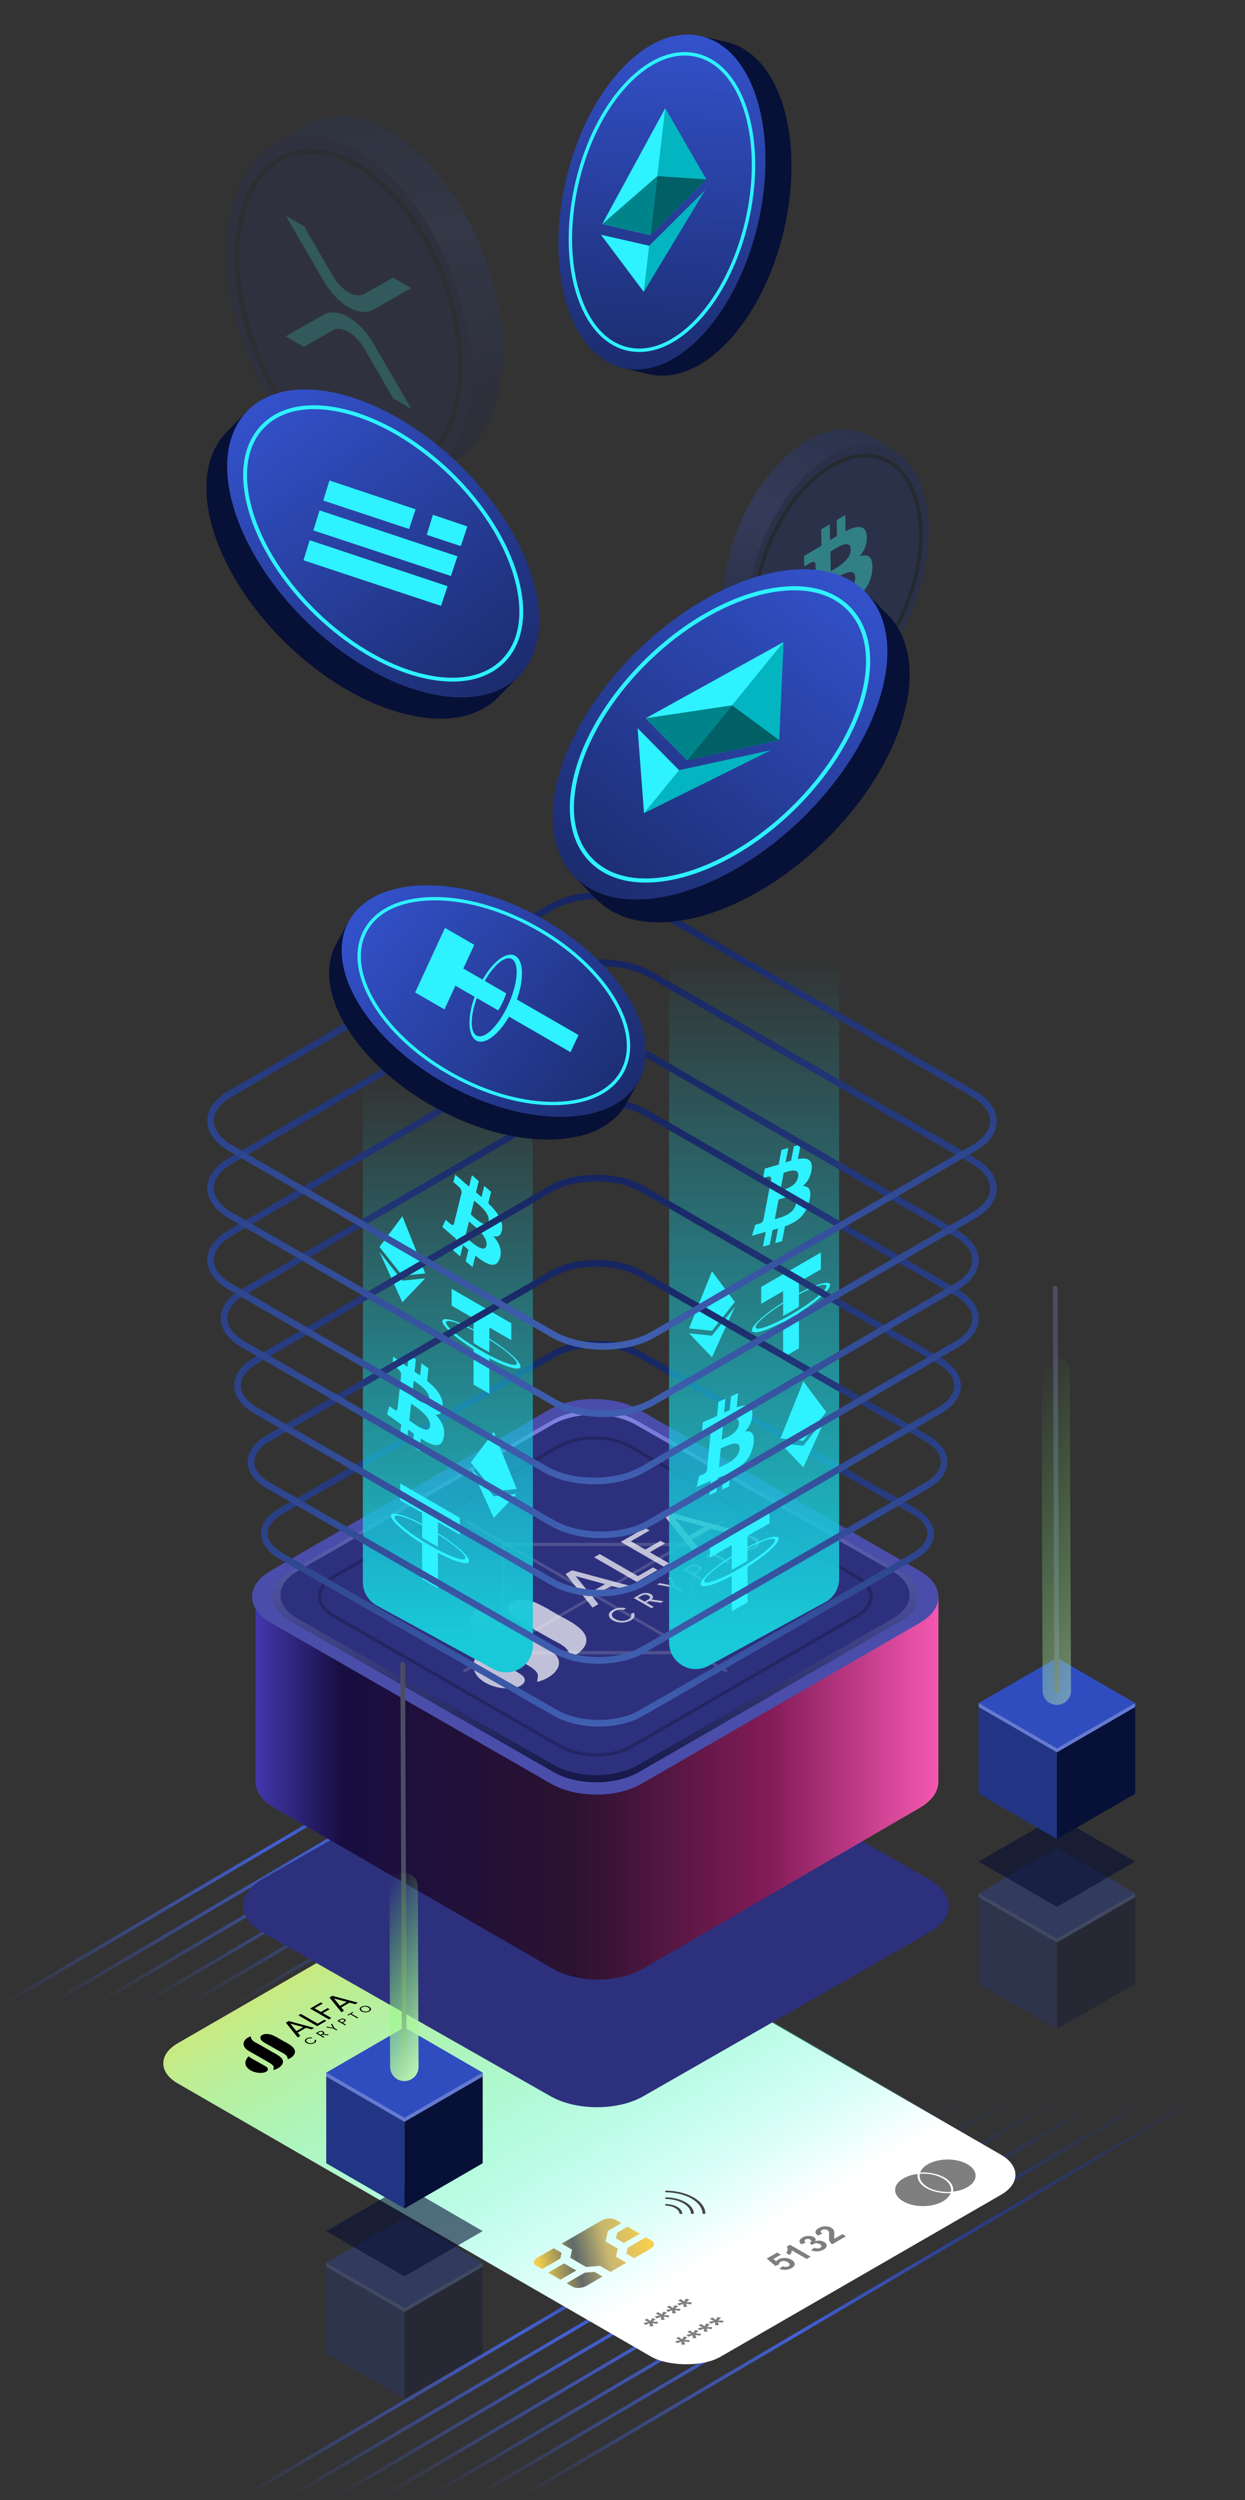 <svg width="374" height="751" viewBox="0 0 374 751" fill="none" xmlns="http://www.w3.org/2000/svg">
<rect x="0" y="0" width="374" height="751" fill="#333333" stroke="none"/>
<line x1="363.011" y1="628.431" x2="155.727" y2="750.431" stroke="url(#paint0_linear_5006_23989)"/>
<line x1="349.099" y1="628.431" x2="141.815" y2="750.431" stroke="url(#paint1_linear_5006_23989)"/>
<line x1="335.187" y1="628.431" x2="127.903" y2="750.431" stroke="url(#paint2_linear_5006_23989)"/>
<line x1="321.275" y1="628.431" x2="113.99" y2="750.431" stroke="url(#paint3_linear_5006_23989)"/>
<line x1="307.363" y1="628.431" x2="100.078" y2="750.431" stroke="url(#paint4_linear_5006_23989)"/>
<line x1="293.451" y1="628.431" x2="86.166" y2="750.431" stroke="url(#paint5_linear_5006_23989)"/>
<line x1="279.539" y1="628.431" x2="72.254" y2="750.431" stroke="url(#paint6_linear_5006_23989)"/>
<line x1="291.011" y1="480.431" x2="83.727" y2="602.431" stroke="url(#paint7_linear_5006_23989)"/>
<line x1="277.099" y1="480.431" x2="69.815" y2="602.431" stroke="url(#paint8_linear_5006_23989)"/>
<line x1="263.187" y1="480.431" x2="55.903" y2="602.431" stroke="url(#paint9_linear_5006_23989)"/>
<line x1="249.275" y1="480.431" x2="41.99" y2="602.431" stroke="url(#paint10_linear_5006_23989)"/>
<line x1="235.363" y1="480.431" x2="28.078" y2="602.431" stroke="url(#paint11_linear_5006_23989)"/>
<line x1="221.451" y1="480.431" x2="14.166" y2="602.431" stroke="url(#paint12_linear_5006_23989)"/>
<line x1="207.539" y1="480.431" x2="0.254" y2="602.431" stroke="url(#paint13_linear_5006_23989)"/>
<g opacity="0.4">
<path d="M261.657 133.438C261.832 133.447 262.002 133.47 262.176 133.485C262.435 133.506 262.696 133.52 262.952 133.554C263.14 133.579 263.322 133.62 263.509 133.652C263.745 133.691 263.982 133.724 264.214 133.775C264.397 133.814 264.575 133.869 264.754 133.915C264.984 133.975 265.217 134.026 265.443 134.095C265.622 134.15 265.796 134.222 265.972 134.283C266.193 134.36 266.416 134.43 266.633 134.517C266.812 134.59 266.985 134.679 267.163 134.758C267.369 134.851 267.579 134.936 267.782 135.038C267.96 135.128 268.132 135.234 268.306 135.331C268.505 135.442 268.708 135.545 268.903 135.666L261.723 131.241L261.696 131.224C261.51 131.11 261.316 131.012 261.126 130.906C260.952 130.809 260.779 130.704 260.601 130.614C260.399 130.512 260.19 130.426 259.984 130.334C259.806 130.254 259.633 130.166 259.452 130.094C259.236 130.006 259.013 129.936 258.793 129.858C258.616 129.797 258.442 129.727 258.263 129.671C258.037 129.602 257.804 129.549 257.574 129.491C257.395 129.444 257.217 129.39 257.035 129.35C256.803 129.299 256.564 129.267 256.329 129.227C256.143 129.195 255.96 129.154 255.772 129.13C255.537 129.099 255.298 129.087 255.061 129.065C254.865 129.049 254.673 129.023 254.476 129.014C254.209 129 253.939 129.006 253.668 129.006C253.495 129.006 253.324 128.996 253.151 129.001C252.703 129.015 252.251 129.047 251.796 129.096C251.191 129.16 250.578 129.268 249.958 129.397L249.734 129.433L249.547 129.485C248.973 129.615 248.395 129.767 247.81 129.953L247.598 130.028C247.069 130.201 246.536 130.402 246.002 130.622L245.753 130.714L245.544 130.813C245.007 131.046 244.467 131.294 243.922 131.573L243.844 131.611C243.276 131.904 242.705 132.232 242.133 132.575L241.936 132.687C241.644 132.865 241.352 133.051 241.059 133.242C240.54 133.58 240.029 133.937 239.522 134.309C239.358 134.428 239.198 134.556 239.034 134.679C238.692 134.937 238.352 135.199 238.015 135.472L237.797 135.641L237.592 135.824C236.89 136.408 236.196 137.017 235.519 137.659L235.304 137.872C234.623 138.525 233.958 139.203 233.307 139.909L233.21 140.008L233.167 140.058C232.707 140.562 232.254 141.08 231.808 141.609C231.685 141.756 231.564 141.908 231.443 142.057C231.119 142.449 230.8 142.845 230.485 143.249C230.331 143.446 230.182 143.645 230.031 143.844C229.747 144.219 229.468 144.597 229.193 144.981C229.044 145.188 228.895 145.396 228.749 145.604C228.459 146.021 228.174 146.443 227.891 146.869C227.803 147.002 227.71 147.13 227.622 147.265L227.546 147.389C227.132 148.027 226.728 148.676 226.335 149.335C226.25 149.478 226.169 149.625 226.084 149.767C225.776 150.296 225.472 150.829 225.176 151.368C225.059 151.584 224.942 151.799 224.826 152.016C224.549 152.533 224.279 153.055 224.017 153.582C223.925 153.765 223.831 153.945 223.741 154.129C223.399 154.827 223.067 155.533 222.747 156.245C222.685 156.383 222.628 156.523 222.568 156.662C222.31 157.247 222.06 157.837 221.818 158.429C221.725 158.659 221.634 158.888 221.543 159.119C221.328 159.665 221.119 160.214 220.918 160.766C220.844 160.968 220.767 161.168 220.695 161.372C220.433 162.111 220.181 162.855 219.944 163.602C219.906 163.721 219.873 163.843 219.836 163.963C219.639 164.597 219.45 165.232 219.273 165.87C219.207 166.107 219.145 166.344 219.081 166.58C218.933 167.14 218.791 167.702 218.657 168.264C218.606 168.48 218.551 168.695 218.502 168.912C218.328 169.671 218.167 170.431 218.023 171.191L217.975 171.47C217.849 172.142 217.738 172.813 217.636 173.484C217.6 173.721 217.568 173.956 217.537 174.191C217.458 174.751 217.389 175.309 217.328 175.867C217.304 176.09 217.277 176.315 217.254 176.537C217.181 177.296 217.119 178.052 217.075 178.807L217.069 178.959C217.032 179.662 217.011 180.361 217.001 181.058C216.999 181.286 217 181.513 217 181.742C216.999 182.287 217.007 182.831 217.026 183.372C217.033 183.594 217.039 183.817 217.049 184.039C217.083 184.775 217.13 185.508 217.199 186.233C218.098 195.693 221.796 202.399 227.088 205.659L234.269 210.084C228.976 206.824 225.277 200.119 224.378 190.657C224.309 189.932 224.264 189.199 224.23 188.463C224.219 188.241 224.213 188.019 224.206 187.796C224.187 187.255 224.179 186.712 224.179 186.166C224.179 185.939 224.178 185.71 224.18 185.482C224.19 184.785 224.212 184.086 224.25 183.383L224.255 183.231C224.298 182.478 224.361 181.72 224.435 180.963C224.457 180.739 224.483 180.515 224.508 180.292C224.569 179.734 224.637 179.176 224.716 178.617C224.748 178.38 224.78 178.145 224.815 177.908C224.917 177.237 225.03 176.566 225.154 175.894L225.203 175.617C225.347 174.855 225.509 174.095 225.682 173.335C225.731 173.12 225.785 172.904 225.836 172.689C225.971 172.127 226.112 171.564 226.262 171.005C226.325 170.768 226.387 170.532 226.454 170.295C226.63 169.658 226.818 169.022 227.015 168.388C227.052 168.268 227.086 168.146 227.124 168.027C227.36 167.279 227.613 166.536 227.875 165.796C227.947 165.594 228.024 165.393 228.097 165.19C228.299 164.638 228.507 164.089 228.722 163.543C228.813 163.313 228.905 163.083 228.998 162.854C229.24 162.26 229.489 161.671 229.747 161.086C229.808 160.948 229.865 160.808 229.927 160.669C230.246 159.957 230.578 159.251 230.92 158.553C231.01 158.369 231.104 158.189 231.196 158.006C231.459 157.479 231.73 156.958 232.005 156.441C232.122 156.224 232.237 156.008 232.355 155.793C232.651 155.253 232.955 154.72 233.264 154.193C233.348 154.049 233.43 153.903 233.514 153.76C233.908 153.1 234.312 152.452 234.724 151.813C234.839 151.638 234.956 151.467 235.071 151.293C235.353 150.867 235.639 150.446 235.929 150.03C236.076 149.82 236.223 149.614 236.372 149.407C236.648 149.021 236.928 148.642 237.212 148.267C237.362 148.069 237.511 147.87 237.664 147.675C237.981 147.268 238.302 146.869 238.627 146.474C238.748 146.328 238.865 146.179 238.986 146.035C239.433 145.506 239.886 144.986 240.348 144.481L240.485 144.336C241.137 143.628 241.804 142.949 242.484 142.296L242.698 142.085C243.376 141.442 244.07 140.833 244.772 140.247C244.913 140.13 245.052 140.012 245.194 139.897C245.531 139.624 245.872 139.362 246.215 139.102C246.378 138.979 246.538 138.853 246.702 138.733C247.21 138.363 247.72 138.005 248.238 137.666C248.596 137.432 248.954 137.215 249.312 137.001C249.884 136.657 250.455 136.33 251.022 136.036L251.102 135.999C251.646 135.719 252.187 135.469 252.724 135.237C252.877 135.171 253.029 135.108 253.181 135.046C253.716 134.827 254.249 134.627 254.776 134.453L254.99 134.378C255.575 134.191 256.153 134.039 256.728 133.908C256.864 133.878 257 133.85 257.136 133.821C257.755 133.693 258.37 133.585 258.975 133.52C259.431 133.471 259.883 133.44 260.331 133.427L260.642 133.429C260.982 133.424 261.322 133.422 261.657 133.438Z" fill="url(#paint14_linear_5006_23989)"/>
<path d="M258.975 133.52C269.304 132.409 277.403 140.451 278.793 155.092C280.641 174.541 269.965 198.265 254.933 208.083C251.22 210.514 247.588 211.865 244.197 212.23C233.868 213.341 225.77 205.299 224.378 190.657C222.531 171.209 233.208 147.486 248.238 137.666C251.951 135.237 255.585 133.884 258.975 133.52Z" fill="#1D2D6A"/>
<path fill-rule="evenodd" clip-rule="evenodd" d="M260.366 160.818C260.014 157.488 257.348 157.898 254.002 159.564L253.922 154.7L251.334 156.251L251.412 160.987C250.732 161.394 250.036 161.826 249.346 162.256L249.268 157.488L246.681 159.038L246.76 163.901C246.2 164.249 245.65 164.591 245.113 164.913L245.113 164.898L241.543 167.034L241.595 170.196C241.595 170.196 243.506 169.01 243.475 169.069C244.523 168.441 244.876 168.933 244.985 169.474L245.076 175.015C245.148 174.972 245.243 174.919 245.35 174.872L245.275 174.917C245.211 174.955 245.144 174.995 245.076 175.036L245.203 182.799C245.163 183.204 244.979 183.922 244.247 184.362C244.28 184.376 242.365 185.488 242.365 185.488L241.909 189.332L245.277 187.315C245.646 187.094 246.011 186.88 246.373 186.668L246.374 186.667C246.626 186.519 246.877 186.372 247.126 186.224L247.208 191.143L249.793 189.595L249.714 184.728C250.424 184.319 251.111 183.914 251.782 183.512L251.86 188.357L254.448 186.807L254.368 181.896C258.715 179.004 261.74 175.926 262.041 171.025C262.285 167.079 260.71 166.326 258.229 167.127C259.715 165.354 260.628 163.252 260.367 160.818L260.366 160.818ZM256.918 173.504C256.975 176.876 252.342 179.577 250.222 180.813C250.031 180.924 249.861 181.023 249.716 181.11L249.61 174.592C249.787 174.486 250.001 174.352 250.244 174.2C252.415 172.841 256.862 170.056 256.918 173.504ZM249.987 171.36C251.755 170.335 255.613 168.097 255.564 165.031C255.512 161.895 251.806 164.229 249.995 165.368C249.792 165.497 249.612 165.61 249.464 165.698L249.561 171.609C249.683 171.536 249.826 171.453 249.987 171.36Z" fill="#2EF2FF"/>
<path d="M258.336 136.931L258.393 137.469C258.952 137.409 259.502 137.379 260.045 137.379C264.194 137.384 267.822 139.109 270.608 142.379C273.391 145.65 275.31 150.491 275.898 156.685C276.023 158.011 276.086 159.359 276.086 160.724C276.087 169.064 273.785 177.999 269.909 185.862C266.036 193.725 260.587 200.51 254.349 204.582C251.014 206.764 247.776 207.962 244.78 208.284C244.222 208.344 243.671 208.374 243.13 208.374C238.978 208.369 235.35 206.644 232.564 203.375C229.782 200.102 227.862 195.262 227.275 189.067C227.149 187.741 227.088 186.392 227.088 185.027C227.087 176.687 229.388 167.752 233.263 159.891C237.137 152.028 242.587 145.242 248.824 141.17C252.157 138.99 255.398 137.79 258.393 137.469L258.336 136.931L258.277 136.393C255.079 136.737 251.682 138.009 248.233 140.266C241.78 144.483 236.238 151.414 232.294 159.413C228.352 167.414 226.007 176.488 226.006 185.027C226.006 186.424 226.069 187.807 226.199 189.169C226.802 195.528 228.776 200.586 231.74 204.075C234.7 207.564 238.672 209.46 243.13 209.455C243.711 209.455 244.3 209.423 244.896 209.359C248.093 209.016 251.491 207.744 254.941 205.487C261.394 201.269 266.936 194.339 270.88 186.339C274.822 178.338 277.165 169.262 277.167 160.724C277.167 159.327 277.104 157.944 276.974 156.583C276.37 150.224 274.397 145.167 271.433 141.678C268.473 138.19 264.502 136.294 260.045 136.297C259.463 136.297 258.874 136.33 258.277 136.393L258.336 136.931Z" fill="#0D1B27"/>
</g>
<rect width="121.33" height="188.28" rx="12" transform="matrix(0.866 -0.5 0.866 0.5 43 619.82)" fill="white"/>
<path d="M53.392 625.82C47.653 622.507 47.653 617.134 53.392 613.82L137.953 564.999C143.692 561.686 152.998 561.686 158.737 564.999L284.613 637.674L179.268 698.495L53.392 625.82Z" fill="url(#paint15_linear_5006_23989)"/>
<path d="M208.373 660.109L207.901 659.851L207.41 659.608L206.895 659.38L206.359 659.169L205.805 658.976L205.234 658.799L204.648 658.64L204.047 658.499L203.434 658.378L202.811 658.275L202.179 658.192L201.54 658.128L200.896 658.085L200.248 658.062L200.134 658.068L200.026 658.092L199.932 658.132L199.861 658.185L199.814 658.247L199.8 658.313L199.813 658.376L199.856 658.436L199.92 658.487L200.005 658.527L200.108 658.553L200.217 658.563L200.839 658.586L201.458 658.629L202.073 658.691L202.681 658.775L203.28 658.876L203.868 658.997L204.442 659.137L205.003 659.294L205.548 659.469L206.075 659.662L206.585 659.873L207.071 660.098L207.535 660.338L207.976 660.594L208.392 660.862L208.781 661.145L209.143 661.439L209.477 661.745L209.78 662.06L210.051 662.385L210.292 662.718L210.502 663.059L210.677 663.406L210.82 663.758L210.928 664.115L211.001 664.472L211.041 664.832L211.059 664.895L211.104 664.955L211.173 665.004L211.262 665.042L211.364 665.066L211.474 665.075L211.588 665.066L211.695 665.039L211.786 664.998L211.856 664.943L211.897 664.881L211.906 664.814L211.868 664.44L211.793 664.066L211.681 663.696L211.539 663.33L211.362 662.97L211.154 662.615L210.909 662.266L210.636 661.927L210.329 661.596L209.996 661.275L209.63 660.965L209.238 660.667L208.818 660.382L208.373 660.109ZM205.92 661.53L205.535 661.32L205.128 661.125L204.702 660.944L204.258 660.779L203.796 660.629L203.319 660.496L202.831 660.38L202.33 660.282L201.821 660.202L201.303 660.14L200.78 660.096L200.252 660.071L200.136 660.077L200.026 660.101L199.931 660.141L199.857 660.193L199.811 660.254L199.796 660.322L199.809 660.385L199.85 660.444L199.914 660.494L199.999 660.535L200.097 660.561L200.206 660.572L200.722 660.598L201.234 660.643L201.742 660.708L202.24 660.793L202.727 660.896L203.202 661.018L203.66 661.158L204.102 661.316L204.524 661.49L204.927 661.68L205.306 661.885L205.66 662.104L205.989 662.338L206.29 662.583L206.561 662.838L206.804 663.104L207.014 663.378L207.192 663.66L207.338 663.949L207.45 664.243L207.529 664.54L207.574 664.839L207.591 664.902L207.637 664.959L207.707 665.008L207.796 665.045L207.896 665.069L208.005 665.076L208.121 665.067L208.228 665.042L208.319 664.999L208.387 664.944L208.428 664.88L208.439 664.813L208.395 664.507L208.319 664.204L208.211 663.904L208.073 663.609L207.905 663.318L207.704 663.036L207.474 662.759L207.217 662.493L206.93 662.235L206.619 661.988L206.282 661.752L205.92 661.53ZM203.314 662.866L202.989 662.707L202.645 662.564L202.283 662.438L201.9 662.33L201.506 662.239L201.1 662.168L200.685 662.116L200.263 662.084L200.144 662.087L200.031 662.11L199.933 662.148L199.855 662.202L199.808 662.265L199.791 662.334L199.806 662.395L199.843 662.453L199.904 662.503L199.985 662.543L200.082 662.57L200.185 662.584L200.557 662.612L200.924 662.66L201.282 662.725L201.628 662.81L201.962 662.91L202.279 663.027L202.577 663.159L202.853 663.307L203.106 663.466L203.335 663.639L203.536 663.822L203.71 664.016L203.855 664.216L203.969 664.424L204.05 664.636L204.1 664.852L204.124 664.911L204.17 664.968L204.238 665.014L204.327 665.05L204.426 665.071L204.531 665.08L204.65 665.069L204.759 665.042L204.851 664.997L204.918 664.94L204.957 664.875L204.962 664.805L204.908 664.562L204.818 664.321L204.695 664.086L204.539 663.858L204.353 663.637L204.134 663.427L203.887 663.227L203.613 663.039L203.314 662.866Z" fill="#454545"/>
<path d="M285.289 658.813L285.549 658.797C285.223 659.738 284.422 660.602 283.246 661.28C279.957 663.185 274.635 663.19 271.352 661.288C268.072 659.388 268.077 656.304 271.363 654.401C272.583 653.694 274.081 653.247 275.647 653.065C275.64 653.114 275.636 653.163 275.638 653.212C275.445 654.73 276.398 656.219 278.25 657.292C280.103 658.365 282.672 658.919 285.29 658.812L285.289 658.813ZM278.726 650.137C277.549 650.814 276.746 651.677 276.418 652.618C276.506 652.614 276.594 652.611 276.673 652.612C277.967 652.557 279.266 652.663 280.481 652.924C281.697 653.186 282.801 653.595 283.718 654.126C285.568 655.197 286.524 656.685 286.342 658.203C286.333 658.253 286.324 658.303 286.314 658.353C287.939 658.165 289.432 657.701 290.601 657.02C293.89 655.115 293.899 652.032 290.616 650.131C287.335 648.231 282.011 648.234 278.725 650.137L278.726 650.137ZM276.318 653.007C276.164 653.738 276.299 654.481 276.714 655.177C277.129 655.874 277.812 656.506 278.712 657.026C279.61 657.548 280.702 657.944 281.905 658.184C283.108 658.425 284.39 658.503 285.654 658.414C285.674 658.334 285.683 658.256 285.693 658.175C285.779 657.48 285.607 656.782 285.187 656.129C284.767 655.477 284.109 654.885 283.258 654.393C282.36 653.872 281.268 653.476 280.066 653.236C278.863 652.996 277.582 652.917 276.318 653.007Z" fill="#7F7F7F"/>
<path d="M196.326 698.769L195.193 698.852C195.167 698.603 195.16 698.355 195.172 698.107C195.174 698.008 195.176 697.945 195.176 697.919C195.094 697.954 194.846 698.043 194.432 698.188C194.133 698.292 193.931 698.358 193.827 698.386L193.332 697.812C193.851 697.685 194.346 697.59 194.816 697.526C194.289 697.3 193.88 697.103 193.59 696.936L194.343 696.501C194.549 696.62 194.888 696.86 195.362 697.221C195.396 697.176 195.462 697.074 195.561 696.916C195.699 696.703 195.834 696.511 195.967 696.34L196.956 696.652C196.714 696.874 196.42 697.123 196.077 697.399L197.155 697.436C197.372 697.444 197.547 697.452 197.679 697.46L197.459 698.081L195.945 697.866C196.078 698.141 196.205 698.442 196.326 698.769ZM199.7 696.821L198.567 696.904C198.542 696.655 198.535 696.407 198.546 696.159C198.549 696.06 198.55 695.997 198.55 695.971C198.469 696.005 198.22 696.095 197.806 696.24C197.507 696.344 197.306 696.41 197.201 696.438L196.707 695.864C197.225 695.737 197.72 695.642 198.191 695.578C197.664 695.352 197.255 695.155 196.965 694.987L197.717 694.553C197.923 694.672 198.263 694.912 198.736 695.273C198.77 695.227 198.836 695.126 198.935 694.968C199.073 694.755 199.209 694.562 199.341 694.392L200.331 694.704C200.088 694.925 199.795 695.174 199.451 695.451L200.529 695.488C200.746 695.496 200.921 695.504 201.054 695.512L200.834 696.132L199.32 695.917C199.452 696.193 199.579 696.494 199.7 696.821ZM203.075 694.873L201.942 694.956C201.916 694.707 201.909 694.458 201.921 694.211C201.923 694.112 201.925 694.049 201.925 694.023C201.843 694.057 201.595 694.147 201.181 694.292C200.882 694.396 200.68 694.462 200.576 694.489L200.081 693.916C200.6 693.789 201.095 693.693 201.565 693.63C201.038 693.404 200.629 693.207 200.339 693.039L201.092 692.604C201.297 692.723 201.637 692.963 202.111 693.325C202.145 693.279 202.211 693.177 202.31 693.02C202.448 692.806 202.583 692.614 202.716 692.443L203.705 692.756C203.463 692.977 203.169 693.226 202.825 693.503L203.904 693.54C204.121 693.548 204.296 693.556 204.428 693.564L204.208 694.184L202.694 693.969C202.827 694.244 202.954 694.545 203.075 694.873ZM206.449 692.924L205.316 693.007C205.291 692.758 205.284 692.51 205.295 692.263C205.298 692.163 205.299 692.101 205.299 692.075C205.217 692.109 204.969 692.198 204.555 692.343C204.256 692.447 204.055 692.513 203.95 692.541L203.456 691.967C203.974 691.84 204.469 691.745 204.94 691.682C204.413 691.455 204.004 691.258 203.713 691.091L204.466 690.656C204.672 690.775 205.012 691.015 205.485 691.376C205.519 691.331 205.585 691.229 205.684 691.071C205.822 690.858 205.957 690.666 206.09 690.495L207.079 690.808C206.837 691.029 206.544 691.278 206.2 691.555L207.278 691.591C207.495 691.599 207.67 691.608 207.803 691.616L207.583 692.236L206.069 692.021C206.201 692.296 206.328 692.597 206.449 692.924ZM205.852 704.269L204.719 704.352C204.694 704.103 204.687 703.855 204.698 703.607C204.701 703.508 204.702 703.445 204.702 703.419C204.62 703.454 204.372 703.543 203.958 703.688C203.659 703.792 203.457 703.858 203.353 703.886L202.858 703.312C203.377 703.185 203.872 703.09 204.343 703.026C203.816 702.8 203.407 702.603 203.116 702.436L203.869 702.001C204.075 702.12 204.415 702.36 204.888 702.721C204.922 702.676 204.988 702.574 205.087 702.416C205.225 702.203 205.36 702.011 205.493 701.84L206.482 702.152C206.24 702.374 205.947 702.623 205.603 702.899L206.681 702.936C206.898 702.944 207.073 702.952 207.205 702.96L206.986 703.581L205.472 703.366C205.604 703.641 205.731 703.942 205.852 704.269ZM209.227 702.321L208.093 702.404C208.068 702.155 208.061 701.907 208.072 701.659C208.075 701.56 208.077 701.497 208.077 701.471C207.995 701.505 207.747 701.595 207.332 701.74C207.034 701.844 206.832 701.91 206.728 701.938L206.233 701.364C206.752 701.237 207.246 701.142 207.717 701.078C207.19 700.852 206.781 700.655 206.491 700.487L207.244 700.053C207.449 700.172 207.789 700.412 208.263 700.773C208.296 700.727 208.363 700.626 208.461 700.468C208.6 700.255 208.735 700.062 208.867 699.892L209.857 700.204C209.614 700.425 209.321 700.674 208.977 700.951L210.056 700.988C210.273 700.996 210.447 701.004 210.58 701.012L210.36 701.632L208.846 701.417C208.979 701.693 209.106 701.994 209.227 702.321ZM212.601 700.373L211.468 700.456C211.443 700.207 211.436 699.958 211.447 699.711C211.45 699.612 211.451 699.549 211.451 699.523C211.369 699.557 211.121 699.647 210.707 699.792C210.408 699.896 210.206 699.962 210.102 699.989L209.607 699.416C210.126 699.289 210.621 699.193 211.092 699.13C210.564 698.904 210.156 698.707 209.865 698.539L210.618 698.104C210.824 698.223 211.163 698.463 211.637 698.825C211.671 698.779 211.737 698.677 211.836 698.52C211.974 698.306 212.109 698.114 212.242 697.943L213.231 698.256C212.989 698.477 212.696 698.726 212.352 699.003L213.43 699.04C213.647 699.048 213.822 699.056 213.954 699.064L213.734 699.684L212.221 699.469C212.353 699.744 212.48 700.045 212.601 700.373ZM215.976 698.424L214.842 698.507C214.817 698.258 214.81 698.01 214.821 697.763C214.824 697.663 214.825 697.601 214.825 697.575C214.744 697.609 214.496 697.698 214.081 697.843C213.782 697.947 213.581 698.013 213.477 698.041L212.982 697.467C213.501 697.34 213.995 697.245 214.466 697.182C213.939 696.955 213.53 696.758 213.24 696.591L213.992 696.156C214.198 696.275 214.538 696.515 215.012 696.876C215.045 696.831 215.112 696.729 215.21 696.571C215.348 696.358 215.484 696.166 215.616 695.995L216.606 696.308C216.363 696.529 216.07 696.778 215.726 697.055L216.804 697.091C217.022 697.099 217.196 697.108 217.329 697.116L217.109 697.736L215.595 697.521C215.728 697.796 215.854 698.097 215.976 698.424Z" fill="#7F7F7F"/>
<path d="M234.091 681.512L235.152 680.757C235.454 680.892 235.767 680.958 236.091 680.953C236.412 680.946 236.681 680.88 236.899 680.755C237.147 680.612 237.257 680.433 237.228 680.218C237.197 680.001 236.979 679.776 236.573 679.542C236.192 679.322 235.822 679.207 235.461 679.197C235.1 679.184 234.783 679.257 234.509 679.415C234.168 679.611 234.013 679.875 234.044 680.206L232.941 680.682L230.323 678.467L233.465 676.653L234.577 677.295L232.336 678.589L233.203 679.305C233.335 679.075 233.54 678.881 233.816 678.721C234.343 678.417 234.982 678.27 235.731 678.279C236.481 678.289 237.162 678.471 237.774 678.824C238.284 679.118 238.591 679.467 238.696 679.869C238.839 680.417 238.553 680.898 237.837 681.312C237.265 681.642 236.645 681.823 235.977 681.854C235.309 681.884 234.68 681.771 234.091 681.512ZM243.529 677.903L242.341 678.589L237.863 676.004C237.834 676.489 237.623 676.958 237.228 677.41L236.15 676.788C236.359 676.55 236.504 676.245 236.586 675.872C236.665 675.498 236.583 675.162 236.34 674.866L237.304 674.31L243.529 677.903ZM243.622 675.95L244.633 675.206C244.963 675.354 245.285 675.426 245.601 675.423C245.917 675.42 246.189 675.352 246.417 675.22C246.662 675.079 246.775 674.906 246.755 674.703C246.739 674.498 246.572 674.304 246.256 674.122C245.958 673.949 245.641 673.859 245.305 673.851C244.97 673.842 244.686 673.905 244.455 674.039C244.303 674.126 244.151 674.249 243.998 674.405L243.161 673.77C243.491 673.589 243.667 673.408 243.69 673.226C243.709 673.042 243.597 672.879 243.351 672.737C243.143 672.617 242.914 672.557 242.666 672.557C242.418 672.557 242.191 672.616 241.986 672.735C241.783 672.852 241.68 672.993 241.677 673.157C241.674 673.322 241.792 673.491 242.032 673.665L240.751 674.19C240.452 673.93 240.267 673.691 240.197 673.475C240.126 673.255 240.164 673.029 240.311 672.798C240.458 672.564 240.701 672.348 241.043 672.151C241.626 671.814 242.28 671.652 243.005 671.663C243.599 671.671 244.089 671.786 244.472 672.007C245.016 672.321 245.153 672.744 244.882 673.274C245.314 673.113 245.767 673.048 246.244 673.079C246.723 673.108 247.15 673.231 247.525 673.448C248.069 673.762 248.334 674.144 248.32 674.595C248.306 675.046 248.003 675.442 247.411 675.784C246.85 676.108 246.224 676.284 245.533 676.312C244.84 676.338 244.203 676.217 243.622 675.95ZM253.039 671.138L254.143 671.775L249.978 674.18C249.606 673.913 249.346 673.607 249.2 673.262C249.05 672.916 248.999 672.372 249.047 671.631C249.084 671.034 249.074 670.649 249.018 670.477C248.936 670.241 248.775 670.053 248.536 669.915C248.271 669.762 247.996 669.686 247.711 669.688C247.426 669.686 247.159 669.758 246.908 669.903C246.66 670.046 246.537 670.203 246.54 670.374C246.543 670.545 246.706 670.737 247.03 670.95L245.728 671.565C245.144 671.147 244.896 670.748 244.984 670.369C245.071 669.99 245.394 669.639 245.952 669.317C246.564 668.964 247.209 668.781 247.889 668.77C248.568 668.759 249.153 668.895 249.644 669.178C249.923 669.339 250.138 669.522 250.291 669.727C250.443 669.929 250.549 670.172 250.608 670.457C250.647 670.646 250.651 670.948 250.62 671.363C250.589 671.778 250.58 672.047 250.591 672.171C250.605 672.293 250.635 672.403 250.68 672.5L253.039 671.138Z" fill="#7F7F7F"/>
<path fill-rule="evenodd" clip-rule="evenodd" d="M82.122 621.82C82.187 621.063 82.474 620.812 81.647 620.14C81.099 619.693 80.497 619.428 79.929 619.06L74.464 615.95C73.956 615.603 73.462 615.117 73.256 614.539C72.835 613.33 73.945 612.057 75.358 611.742C75.335 612.71 76.149 613.287 77.407 613.895L80.674 615.744C80.847 615.838 80.961 615.911 81.125 616.02C81.861 616.489 82.981 616.994 83.92 617.672C86.592 619.591 83.714 621.542 82.122 621.82Z" fill="black"/>
<path fill-rule="evenodd" clip-rule="evenodd" d="M86.431 618.571C86.437 617.584 85.644 617.02 84.318 616.381L80.642 614.306C79.884 613.825 79.177 613.588 78.59 612.949C77.275 611.524 79.637 610.171 82.394 611.606C82.867 611.845 83.456 612.133 83.876 612.411L85.328 613.244C87.55 614.351 89.756 615.832 87.97 617.679C87.636 618.03 87.111 618.409 86.421 618.586L86.431 618.571Z" fill="black"/>
<path fill-rule="evenodd" clip-rule="evenodd" d="M74.69 617.73C74.979 617.94 75.388 618.259 75.765 618.445L77.681 619.532C78.304 619.927 80.11 620.748 80.396 621.242C80.763 621.887 80.04 622.443 79.218 622.602C76.439 623.157 72.517 621.175 74.064 618.525C74.143 618.399 74.231 618.257 74.313 618.149C74.503 617.936 74.537 617.818 74.69 617.73Z" fill="black"/>
<path d="M92.1 613.713C91.872 613.581 91.719 613.433 91.641 613.269C91.562 613.104 91.559 612.94 91.634 612.778C91.711 612.615 91.859 612.471 92.077 612.345C92.333 612.197 92.618 612.103 92.932 612.064C93.246 612.025 93.559 612.045 93.872 612.124L93.505 612.336C93.299 612.293 93.096 612.285 92.897 612.312C92.7 612.339 92.515 612.401 92.345 612.5C92.18 612.594 92.071 612.701 92.017 612.82C91.963 612.939 91.969 613.061 92.035 613.185C92.099 613.308 92.225 613.423 92.413 613.532C92.598 613.639 92.799 613.712 93.013 613.75C93.226 613.787 93.436 613.79 93.642 613.759C93.848 613.727 94.033 613.664 94.197 613.569C94.368 613.471 94.477 613.365 94.525 613.252C94.573 613.137 94.559 613.02 94.483 612.901L94.851 612.689C94.987 612.869 95.02 613.049 94.952 613.23C94.882 613.41 94.718 613.574 94.462 613.722C94.244 613.848 93.995 613.934 93.715 613.98C93.434 614.023 93.152 614.022 92.868 613.977C92.583 613.932 92.327 613.844 92.1 613.713Z" fill="black"/>
<path d="M98.439 611.403L96.924 611.175L96.553 611.389L97.508 611.94L97.201 612.117L94.866 610.769L95.624 610.331C95.802 610.229 95.982 610.16 96.163 610.125C96.347 610.088 96.521 610.082 96.684 610.106C96.848 610.131 96.995 610.181 97.127 610.257C97.288 610.35 97.383 610.459 97.411 610.584C97.442 610.708 97.384 610.836 97.238 610.967L98.806 611.191L98.439 611.403ZM96.309 611.248L96.76 610.987C96.927 610.891 97.011 610.796 97.014 610.701C97.014 610.606 96.947 610.518 96.81 610.44C96.672 610.36 96.523 610.322 96.364 610.326C96.207 610.329 96.044 610.379 95.876 610.476L95.424 610.737L96.309 611.248Z" fill="black"/>
<path d="M99.776 607.934L100.465 609.216L101.346 609.725L101.039 609.902L100.158 609.393L97.935 608.997L98.276 608.801L100.038 609.149L99.435 608.131L99.776 607.934Z" fill="black"/>
<path d="M103.568 606.534C103.762 606.647 103.857 606.779 103.851 606.932C103.846 607.082 103.706 607.236 103.432 607.394L102.98 607.655L103.955 608.218L103.648 608.395L101.313 607.047L102.072 606.609C102.337 606.456 102.602 606.376 102.866 606.371C103.133 606.364 103.367 606.418 103.568 606.534ZM103.181 607.249C103.352 607.151 103.441 607.057 103.448 606.967C103.455 606.878 103.39 606.794 103.254 606.716C102.966 606.549 102.656 606.562 102.323 606.754L101.871 607.015L102.729 607.51L103.181 607.249Z" fill="black"/>
<path d="M105.925 604.384L106.173 604.527L105.533 604.897L107.62 606.102L107.313 606.279L105.226 605.074L104.582 605.446L104.334 605.303L105.925 604.384Z" fill="black"/>
<path d="M110.941 604.212C110.723 604.338 110.474 604.424 110.193 604.469C109.911 604.514 109.626 604.514 109.34 604.471C109.053 604.425 108.796 604.336 108.568 604.205C108.34 604.073 108.188 603.925 108.11 603.761C108.033 603.594 108.033 603.43 108.113 603.268C108.19 603.105 108.337 602.961 108.555 602.835C108.776 602.708 109.027 602.622 109.31 602.577C109.59 602.531 109.872 602.531 110.156 602.576C110.441 602.62 110.698 602.709 110.928 602.842C111.158 602.975 111.312 603.123 111.389 603.288C111.467 603.452 111.467 603.615 111.39 603.778C111.311 603.94 111.161 604.085 110.941 604.212ZM110.676 604.059C110.84 603.964 110.949 603.858 111.004 603.738C111.061 603.618 111.056 603.496 110.989 603.372C110.925 603.246 110.8 603.13 110.615 603.023C110.427 602.915 110.226 602.843 110.011 602.807C109.796 602.768 109.585 602.765 109.379 602.796C109.173 602.828 108.986 602.892 108.82 602.988C108.654 603.084 108.543 603.191 108.489 603.31C108.434 603.429 108.439 603.552 108.504 603.677C108.568 603.8 108.694 603.915 108.882 604.024C109.067 604.131 109.267 604.203 109.482 604.242C109.699 604.279 109.911 604.282 110.117 604.25C110.326 604.218 110.512 604.154 110.676 604.059Z" fill="black"/>
<path d="M91.893 609.161L89.416 610.591L90.215 611.579L89.433 612.03L85.875 607.606L86.731 607.112L94.386 609.171L93.604 609.622L91.893 609.161ZM91.082 608.937L87.206 607.885L89.029 610.123L91.082 608.937Z" fill="black"/>
<path d="M95.423 607.88L97.411 606.732L98.01 607.078L95.281 608.654L89.638 605.396L90.379 604.968L95.423 607.88Z" fill="black"/>
<path d="M96.364 601.513L96.963 601.858L94.495 603.284L96.397 604.382L98.401 603.225L99.001 603.571L96.996 604.728L99.539 606.196L98.797 606.624L93.154 603.366L96.364 601.513Z" fill="black"/>
<path d="M105.004 601.591L102.528 603.021L103.326 604.009L102.544 604.461L98.986 600.036L99.842 599.542L107.497 601.601L106.715 602.052L105.004 601.591ZM104.193 601.368L100.317 600.315L102.14 602.553L104.193 601.368Z" fill="black"/>
<path d="M168.714 673.978L180.623 667.081C181.945 666.315 183.821 666.174 184.839 666.764L186.673 667.826L182.612 670.178L181.904 673.341L185.572 675.466L185.025 677.908L188.153 679.719L183.389 682.478L180.262 680.666L176.046 680.983L171.295 678.232L171.842 675.79L168.714 673.978ZM185.037 672.397L187.413 673.773L192.176 671.014L188.508 668.889L185.423 670.675L185.037 672.397ZM168.322 678.455L168.708 676.734L166.333 675.358L161.569 678.117C160.247 678.882 160.004 679.969 161.022 680.559L162.856 681.621L168.322 678.455ZM173.123 682.049L169.454 679.925L164.691 682.683L168.359 684.808L173.123 682.049ZM178.632 682.481L175.66 682.705L170.194 685.871L172.028 686.933C173.046 687.523 174.922 687.382 176.244 686.616L181.008 683.857L178.632 682.481ZM188.545 675.242L188.159 676.964L190.534 678.34L195.298 675.581C196.62 674.815 196.863 673.728 195.845 673.139L194.011 672.076L188.545 675.242Z" fill="url(#paint16_linear_5006_23989)" fill-opacity="0.69"/>
<g style="mix-blend-mode:multiply">
<path d="M279.185 564.543C286.913 568.938 286.934 576.068 279.276 580.45L193.262 629.704C185.587 634.099 173.118 634.099 165.39 629.704L78.814 580.45C71.107 576.068 71.048 568.938 78.723 564.543L164.736 515.289C172.394 510.904 184.902 510.904 192.608 515.289L279.185 564.543Z" fill="#2D307D"/>
</g>
<path d="M76.78 479.773L76.746 535.187C76.739 538.035 78.618 540.887 82.371 543.051L166.143 591.417C173.617 595.733 185.685 595.733 193.112 591.417L276.338 543.051C280.021 540.914 281.866 538.106 281.876 535.295L281.909 479.88L76.78 479.773Z" fill="url(#paint17_linear_5006_23989)"/>
<path d="M276.254 471.869C283.769 476.184 283.79 483.186 276.342 487.489L192.691 535.853C185.226 540.169 173.099 540.169 165.584 535.853L81.384 487.489C73.889 483.186 73.832 476.184 81.296 471.869L164.948 423.504C172.395 419.198 184.56 419.198 192.055 423.504L276.254 471.869Z" fill="#4A4EAA"/>
<path d="M270.57 472.211C277.647 476.268 277.666 482.85 270.653 486.894L191.876 532.358C184.846 536.415 173.426 536.415 166.348 532.358L87.055 486.894C79.997 482.85 79.943 476.268 86.972 472.211L165.749 426.748C172.763 422.701 184.218 422.701 191.276 426.748L270.57 472.211Z" fill="url(#paint18_linear_5006_23989)"/>
<path d="M268.064 471.996C274.954 475.927 274.972 482.307 268.145 486.227L191.459 530.291C184.616 534.223 173.499 534.223 166.61 530.291L89.421 486.227C82.551 482.307 82.498 475.927 89.341 471.996L166.027 427.931C172.854 424.008 184.005 424.008 190.876 427.931L268.064 471.996Z" fill="#2D307D"/>
<path opacity="0.2" d="M257.398 485.446L257.398 485.445C260.317 483.757 261.659 481.608 261.649 479.56C261.639 477.51 260.275 475.357 257.328 473.662L257.578 473.228L257.328 473.662L189.262 434.493L189.512 434.06L189.262 434.493C186.327 432.804 182.445 431.945 178.541 431.945C174.637 431.945 170.765 432.804 167.85 434.492L100.227 473.661C97.302 475.355 95.963 477.506 95.977 479.554C95.99 481.604 97.358 483.755 100.296 485.445L100.296 485.445L168.362 524.613C171.307 526.307 175.185 527.168 179.085 527.168C182.985 527.168 186.852 526.307 189.775 524.614L257.398 485.446Z" stroke="black"/>
<rect x="151.129" y="496.475" width="32.534" height="57.083" transform="rotate(-90 151.129 496.475)" stroke="#989EBA" stroke-opacity="0.3"/>
<line y1="-0.5" x2="90.212" y2="-0.5" transform="matrix(0.866 0.5 -0.866 0.5 139.695 457.232)" stroke="#989EBA" stroke-opacity="0.3"/>
<line y1="-0.5" x2="90.212" y2="-0.5" transform="matrix(0.866 -0.5 0.866 0.5 139.695 502.338)" stroke="#989EBA" stroke-opacity="0.3"/>
<path fill-rule="evenodd" clip-rule="evenodd" d="M161.349 505.207C161.499 503.482 162.152 502.909 160.267 501.379C159.02 500.362 157.649 499.757 156.355 498.921L143.91 491.838C142.752 491.049 141.627 489.941 141.16 488.625C140.201 485.872 142.73 482.973 145.945 482.256C145.894 484.459 147.748 485.772 150.613 487.159L158.052 491.368C158.446 491.582 158.705 491.749 159.078 491.997C160.756 493.065 163.305 494.215 165.445 495.759C171.53 500.13 164.975 504.573 161.349 505.207Z" fill="white" fill-opacity="0.7"/>
<path fill-rule="evenodd" clip-rule="evenodd" d="M171.164 497.804C171.177 495.555 169.371 494.27 166.353 492.814L157.98 488.09C156.255 486.994 154.645 486.455 153.308 484.999C150.313 481.755 155.692 478.674 161.97 481.941C163.049 482.485 164.389 483.141 165.347 483.775L168.652 485.671C173.712 488.192 178.737 491.565 174.67 495.772C173.909 496.571 172.713 497.433 171.143 497.838L171.164 497.804Z" fill="white" fill-opacity="0.7"/>
<path fill-rule="evenodd" clip-rule="evenodd" d="M144.425 495.89C145.084 496.368 146.015 497.095 146.873 497.518L151.236 499.993C152.655 500.893 156.768 502.763 157.42 503.889C158.255 505.357 156.61 506.623 154.736 506.985C148.409 508.25 139.478 503.736 143 497.701C143.179 497.413 143.379 497.091 143.567 496.843C144 496.359 144.076 496.091 144.425 495.89Z" fill="white" fill-opacity="0.7"/>
<path d="M184.071 486.741C183.552 486.441 183.204 486.104 183.027 485.731C182.846 485.354 182.84 484.981 183.011 484.613C183.186 484.241 183.522 483.912 184.018 483.625C184.602 483.289 185.251 483.075 185.966 482.986C186.681 482.896 187.395 482.942 188.108 483.123L187.271 483.606C186.802 483.507 186.341 483.489 185.886 483.551C185.437 483.611 185.018 483.753 184.629 483.978C184.255 484.194 184.006 484.437 183.882 484.708C183.759 484.979 183.772 485.256 183.924 485.539C184.07 485.818 184.357 486.082 184.785 486.328C185.207 486.572 185.663 486.738 186.152 486.825C186.636 486.91 187.113 486.916 187.583 486.845C188.053 486.773 188.475 486.63 188.848 486.414C189.237 486.189 189.486 485.949 189.594 485.692C189.703 485.43 189.671 485.163 189.499 484.893L190.336 484.409C190.645 484.818 190.722 485.229 190.567 485.642C190.406 486.052 190.034 486.425 189.451 486.762C188.954 487.048 188.387 487.244 187.749 487.348C187.11 487.447 186.467 487.445 185.82 487.343C185.173 487.241 184.589 487.04 184.071 486.741Z" fill="white" fill-opacity="0.7"/>
<path d="M198.506 481.481L195.057 480.961L194.213 481.449L196.387 482.704L195.689 483.108L190.371 480.037L192.098 479.04C192.503 478.806 192.912 478.65 193.325 478.569C193.744 478.486 194.14 478.472 194.512 478.527C194.884 478.583 195.22 478.697 195.52 478.87C195.886 479.082 196.102 479.33 196.167 479.616C196.237 479.899 196.105 480.189 195.772 480.487L199.343 480.998L198.506 481.481ZM193.656 481.127L194.685 480.533C195.063 480.315 195.256 480.098 195.262 479.883C195.263 479.665 195.109 479.466 194.799 479.287C194.483 479.105 194.144 479.018 193.782 479.028C193.425 479.035 193.054 479.149 192.67 479.37L191.642 479.964L193.656 481.127Z" fill="white" fill-opacity="0.7"/>
<path d="M201.552 473.582L203.121 476.5L205.127 477.658L204.429 478.062L202.422 476.903L197.36 476.002L198.136 475.554L202.15 476.347L200.777 474.029L201.552 473.582Z" fill="white" fill-opacity="0.7"/>
<path d="M210.187 470.393C210.63 470.649 210.845 470.951 210.833 471.298C210.821 471.64 210.502 471.991 209.878 472.352L208.849 472.946L211.07 474.227L210.371 474.631L205.053 471.56L206.78 470.563C207.384 470.214 207.987 470.034 208.589 470.021C209.197 470.005 209.729 470.129 210.187 470.393ZM209.306 472.021C209.695 471.797 209.898 471.583 209.914 471.379C209.93 471.176 209.783 470.985 209.473 470.806C208.817 470.427 208.11 470.456 207.353 470.893L206.324 471.487L208.277 472.615L209.306 472.021Z" fill="white" fill-opacity="0.7"/>
<path d="M215.556 465.496L216.121 465.822L214.662 466.664L219.416 469.409L218.717 469.812L213.964 467.068L212.497 467.914L211.933 467.588L215.556 465.496Z" fill="white" fill-opacity="0.7"/>
<path d="M226.978 465.105C226.481 465.391 225.914 465.587 225.276 465.691C224.632 465.792 223.984 465.793 223.331 465.694C222.679 465.589 222.093 465.387 221.574 465.088C221.056 464.788 220.708 464.451 220.531 464.078C220.355 463.698 220.357 463.324 220.537 462.955C220.713 462.584 221.049 462.255 221.545 461.968C222.047 461.678 222.619 461.483 223.263 461.382C223.901 461.277 224.544 461.276 225.192 461.378C225.839 461.48 226.425 461.682 226.949 461.985C227.473 462.287 227.823 462.626 227.999 462.999C228.176 463.373 228.176 463.746 228.001 464.117C227.82 464.486 227.479 464.815 226.978 465.105ZM226.375 464.757C226.749 464.541 226.997 464.297 227.121 464.026C227.25 463.752 227.239 463.474 227.088 463.191C226.941 462.905 226.657 462.641 226.235 462.397C225.807 462.15 225.349 461.986 224.86 461.905C224.37 461.817 223.891 461.809 223.421 461.881C222.951 461.952 222.527 462.097 222.148 462.316C221.769 462.535 221.518 462.78 221.394 463.051C221.27 463.322 221.281 463.601 221.428 463.886C221.574 464.166 221.861 464.429 222.288 464.675C222.711 464.919 223.166 465.085 223.656 465.172C224.15 465.257 224.632 465.263 225.102 465.192C225.577 465.117 226.001 464.972 226.375 464.757Z" fill="white" fill-opacity="0.7"/>
<path d="M183.6 476.375L177.96 479.631L179.779 481.881L177.998 482.909L169.896 472.833L171.844 471.708L189.278 476.397L187.497 477.425L183.6 476.375ZM181.754 475.865L172.926 473.468L177.078 478.565L181.754 475.865Z" fill="white" fill-opacity="0.7"/>
<path d="M191.64 473.458L196.166 470.844L197.531 471.632L191.316 475.22L178.465 467.801L180.153 466.826L191.64 473.458Z" fill="white" fill-opacity="0.7"/>
<path d="M193.782 458.957L195.147 459.745L189.525 462.99L193.858 465.492L198.422 462.857L199.787 463.645L195.223 466.28L201.012 469.622L199.324 470.597L186.473 463.177L193.782 458.957Z" fill="white" fill-opacity="0.7"/>
<path d="M213.458 459.136L207.818 462.393L209.637 464.642L207.856 465.671L199.754 455.594L201.702 454.47L219.136 459.158L217.355 460.186L213.458 459.136ZM211.611 458.627L202.784 456.23L206.936 461.326L211.611 458.627Z" fill="white" fill-opacity="0.7"/>
<path d="M274.605 467.45L274.606 467.45C278.074 465.457 279.573 462.98 279.562 460.709C279.551 458.436 278.026 455.951 274.522 453.95L275.018 453.081L274.522 453.949L191.973 406.775L192.469 405.907L191.973 406.775C188.486 404.782 183.849 403.757 179.164 403.757C174.478 403.757 169.855 404.782 166.392 406.774L84.381 453.948C80.905 455.948 79.411 458.427 79.426 460.698C79.441 462.971 80.971 465.453 84.465 467.448L84.465 467.449L167.014 514.623C167.014 514.623 167.014 514.623 167.014 514.623C170.511 516.621 175.144 517.648 179.824 517.648C184.504 517.648 189.123 516.621 192.594 514.624L274.605 467.45Z" stroke="url(#paint19_linear_5006_23989)" stroke-width="2"/>
<g style="mix-blend-mode:color-dodge">
<path d="M109 325.474C109 319.402 115.499 315.543 120.83 318.45L155.904 337.574C158.475 338.976 160.075 341.67 160.075 344.598V494.383C160.075 500.455 153.576 504.314 148.245 501.407L113.17 482.283C110.6 480.881 109 478.187 109 475.259V325.474Z" fill="url(#paint20_linear_5006_23989)"/>
</g>
<g style="mix-blend-mode:color-dodge">
<path d="M252.074 255.474C252.074 249.402 245.576 245.543 240.245 248.45L205.17 267.574C202.599 268.976 200.999 271.67 200.999 274.598V493.383C200.999 499.455 207.498 503.314 212.829 500.407L247.904 481.283C250.475 479.881 252.074 477.187 252.074 474.259L252.074 255.474Z" fill="url(#paint21_linear_5006_23989)"/>
</g>
<g style="mix-blend-mode:plus-lighter">
<path fill-rule="evenodd" clip-rule="evenodd" d="M147.009 407.132C146.875 407.066 146.186 406.716 144.648 405.828C143.424 405.121 142.556 404.577 142.251 404.385C137.523 401.415 133.994 398.427 133.994 397.289C133.994 396.151 137.523 397.24 142.251 399.726V403.438C142.56 403.642 143.445 404.214 144.669 404.92C146.137 405.768 146.872 406.122 147.004 406.184V402.473C151.722 405.439 155.244 408.422 155.244 409.558C155.244 410.693 151.723 409.611 147.004 407.128L147.009 407.132ZM147.009 402.092V398.769L153.593 402.571V397.504L135.667 387.155V392.221L142.25 396.022V399.343C136.899 396.537 132.875 395.438 132.875 396.905C132.875 398.371 136.899 401.917 142.25 405.291V415.938L147.008 418.685V408.034C152.346 410.833 156.363 411.93 156.363 410.464C156.363 408.999 152.349 405.459 147.008 402.09L147.009 402.092Z" fill="#2EF2FF"/>
</g>
<g style="mix-blend-mode:plus-lighter">
<path fill-rule="evenodd" clip-rule="evenodd" d="M131.564 465.581C131.43 465.515 130.741 465.165 129.202 464.277C127.979 463.57 127.11 463.027 126.806 462.834C122.078 459.864 118.549 456.876 118.549 455.738C118.549 454.601 122.078 455.689 126.806 458.175V461.887C127.115 462.092 128 462.663 129.224 463.369C130.692 464.217 131.427 464.571 131.559 464.633V460.922C136.277 463.888 139.798 466.872 139.798 468.007C139.798 469.142 136.278 468.06 131.559 465.577L131.564 465.581ZM131.565 460.541V457.219L138.149 461.02V455.954L120.223 445.604V450.67L126.806 454.471V457.792C121.456 454.987 117.432 453.887 117.432 455.354C117.432 456.82 121.456 460.366 126.806 463.741V474.387L131.564 477.134V466.484C136.903 469.282 140.92 470.379 140.92 468.913C140.92 467.448 136.906 463.908 131.564 460.539L131.565 460.541Z" fill="#2EF2FF"/>
</g>
<path d="M148.325 430.126L148.174 430.629V447.716L148.325 447.976L155.194 447.253L148.325 430.126Z" fill="#2EF2FF"/>
<path d="M148.325 430.126L141.455 439.321L148.325 447.976L148.324 439.682L148.325 430.126Z" fill="#2EF2FF"/>
<path d="M148.325 449.477L148.24 449.548V455.635L148.325 455.969L155.198 448.76L148.325 449.477Z" fill="#2EF2FF"/>
<path d="M148.325 455.969V449.477L141.455 440.825L148.325 455.969Z" fill="#2EF2FF"/>
<path d="M148.325 447.976L155.194 447.253L148.324 439.682L148.325 447.976Z" fill="#2EF2FF"/>
<path d="M141.455 439.321L148.325 447.976L148.324 439.682L141.455 439.321Z" fill="#2EF2FF"/>
<path d="M120.87 365.361L120.719 365.863V382.951L120.87 383.21L127.739 382.488L120.87 365.361Z" fill="#2EF2FF"/>
<path d="M120.87 365.361L114 374.556L120.87 383.21L120.869 374.916L120.87 365.361Z" fill="#2EF2FF"/>
<path d="M120.87 384.712L120.785 384.782V390.869L120.87 391.203L127.743 383.994L120.87 384.712Z" fill="#2EF2FF"/>
<path d="M120.87 391.203V384.712L114 376.06L120.87 391.203Z" fill="#2EF2FF"/>
<path d="M120.87 383.21L127.739 382.488L120.869 374.916L120.87 383.21Z" fill="#2EF2FF"/>
<path d="M114 374.556L120.87 383.21L120.869 374.916L114 374.556Z" fill="#2EF2FF"/>
<g style="mix-blend-mode:plus-lighter">
<path fill-rule="evenodd" clip-rule="evenodd" d="M150.822 369.317C151.196 366.643 149.291 363.989 146.685 361.449L147.53 358.022L145.467 356.237L144.644 359.573C144.101 359.104 143.544 358.635 142.99 358.169L143.819 354.811L141.757 353.026L140.911 356.451C140.462 356.074 140.021 355.703 139.593 355.333L139.596 355.322L136.75 352.858L136.201 355.087C136.201 355.087 137.732 356.376 137.699 356.382C138.535 357.106 138.686 357.832 138.661 358.323L137.698 362.227C137.756 362.277 137.831 362.345 137.913 362.431L137.853 362.379C137.802 362.335 137.749 362.289 137.695 362.242L136.345 367.711C136.243 367.945 135.984 368.235 135.4 367.731C135.42 367.777 133.9 366.433 133.9 366.433L132.875 368.569L135.561 370.893C135.855 371.147 136.145 371.403 136.433 371.655L136.433 371.656C136.634 371.832 136.834 372.007 137.032 372.18L136.178 375.647L138.239 377.431L139.085 374.002C139.648 374.503 140.195 374.982 140.73 375.444L139.887 378.856L141.951 380.642L142.805 377.183C146.324 379.983 148.97 381.201 150.084 378.169C150.981 375.728 150.039 373.477 148.188 371.295C149.536 371.714 150.552 371.277 150.823 369.317L150.822 369.317L150.822 369.317ZM146.107 374.229C145.522 376.607 141.842 373.359 140.158 371.874L140.158 371.874C140.007 371.74 139.871 371.62 139.756 371.521L140.889 366.929C141.03 367.051 141.202 367.195 141.397 367.358C143.138 368.815 146.707 371.8 146.108 374.229L146.107 374.229ZM141.746 365.125C143.15 366.368 146.213 369.08 146.746 366.921L146.746 366.921C147.291 364.712 144.315 362.232 142.861 361.021C142.698 360.885 142.553 360.765 142.436 360.663L141.408 364.828C141.505 364.912 141.619 365.012 141.746 365.125Z" fill="#2EF2FF"/>
</g>
<g style="mix-blend-mode:plus-lighter">
<path fill-rule="evenodd" clip-rule="evenodd" d="M133.013 422.355C133.068 419.465 131.008 417.013 128.31 414.808L128.72 411.038L126.608 409.53L126.209 413.201C125.653 412.805 125.085 412.412 124.519 412.021L124.921 408.326L122.81 406.82L122.4 410.588C121.942 410.272 121.491 409.961 121.054 409.648L121.055 409.636L118.142 407.556L117.876 410.007C117.876 410.007 119.439 411.088 119.41 411.101C120.265 411.712 120.485 412.45 120.515 412.974L120.048 417.269C120.107 417.311 120.184 417.369 120.27 417.444L120.209 417.4C120.156 417.363 120.102 417.324 120.047 417.285L119.392 423.302C119.323 423.568 119.114 423.921 118.516 423.496C118.54 423.541 116.981 422.399 116.981 422.399L116.263 424.84L119.011 426.802C119.312 427.018 119.61 427.234 119.905 427.448L119.905 427.448C120.111 427.598 120.316 427.746 120.519 427.893L120.105 431.706L122.215 433.213L122.625 429.44C123.203 429.866 123.763 430.271 124.311 430.662L123.901 434.416L126.014 435.924L126.428 432.118C130.003 434.431 132.594 435.233 133.297 431.83C133.863 429.091 132.742 426.888 130.783 424.923C132.081 425.12 132.977 424.472 133.014 422.356L133.013 422.355L133.013 422.355ZM129.172 428.399C128.889 431.014 125.115 428.259 123.389 426.999L123.389 426.999C123.233 426.885 123.095 426.784 122.977 426.7L123.527 421.648C123.671 421.751 123.846 421.871 124.045 422.008C125.822 423.227 129.463 425.726 129.172 428.399L129.172 428.399ZM124.125 419.588C125.565 420.644 128.707 422.946 128.966 420.57L128.966 420.57C129.23 418.14 126.194 416.067 124.712 415.054C124.545 414.941 124.398 414.84 124.277 414.754L123.779 419.336C123.878 419.407 123.995 419.492 124.125 419.588Z" fill="#2EF2FF"/>
</g>
<g style="mix-blend-mode:plus-lighter">
<path fill-rule="evenodd" clip-rule="evenodd" d="M240.009 393.476C239.875 393.565 239.186 394.011 237.648 394.899C236.424 395.605 235.556 396.064 235.251 396.223C230.523 398.713 226.994 399.8 226.994 398.662C226.994 397.524 230.523 394.538 235.251 391.564V395.277C235.56 395.124 236.445 394.673 237.669 393.967C239.137 393.119 239.872 392.624 240.004 392.534V388.822C244.722 386.341 248.244 385.259 248.244 386.394C248.244 387.529 244.723 390.512 240.004 393.478L240.009 393.476ZM240.009 388.436V385.113L246.593 381.312V376.246L228.667 386.595V391.662L235.25 387.861V391.182C229.899 394.555 225.875 398.102 225.875 399.569C225.875 401.035 229.899 399.935 235.25 397.131V407.777L240.008 405.03V394.38C245.346 391.014 249.363 387.472 249.363 386.006C249.363 384.541 245.349 385.636 240.008 388.435L240.009 388.436Z" fill="#2EF2FF"/>
</g>
<g style="mix-blend-mode:plus-lighter">
<path fill-rule="evenodd" clip-rule="evenodd" d="M224.564 469.758C224.43 469.846 223.741 470.292 222.202 471.18C220.979 471.886 220.11 472.345 219.806 472.505C215.078 474.994 211.549 476.081 211.549 474.943C211.549 473.806 215.078 470.819 219.806 467.845V471.558C220.115 471.405 221 470.955 222.224 470.248C223.692 469.401 224.427 468.906 224.559 468.815V465.104C229.277 462.622 232.798 461.54 232.798 462.675C232.798 463.81 229.278 466.793 224.559 469.759L224.564 469.758ZM224.565 464.717V461.395L231.149 457.593V452.527L213.223 462.877V467.943L219.806 464.142V467.463C214.456 470.836 210.432 474.383 210.432 475.85C210.432 477.317 214.456 476.216 219.806 473.412V484.058L224.564 481.311V470.661C229.903 467.295 233.92 463.753 233.92 462.288C233.92 460.822 229.906 461.917 224.564 464.716L224.565 464.717Z" fill="#2EF2FF"/>
</g>
<path d="M241.325 414.952L241.174 415.627V432.715L241.325 432.801L248.194 424.147L241.325 414.952Z" fill="#2EF2FF"/>
<path d="M241.325 414.952L234.455 432.079L241.325 432.801L241.324 424.508L241.325 414.952Z" fill="#2EF2FF"/>
<path d="M241.325 434.303L241.24 434.471V440.558L241.325 440.794L248.198 425.648L241.325 434.303Z" fill="#2EF2FF"/>
<path d="M241.325 440.794V434.303L234.455 433.583L241.325 440.794Z" fill="#2EF2FF"/>
<path d="M241.325 432.801L248.194 424.147L241.324 424.508L241.325 432.801Z" fill="#2EF2FF"/>
<path d="M234.455 432.079L241.325 432.801L241.324 424.508L234.455 432.079Z" fill="#2EF2FF"/>
<path d="M213.87 381.887L213.719 382.563V399.651L213.87 399.737L220.739 391.083L213.87 381.887Z" fill="#2EF2FF"/>
<path d="M213.87 381.887L207 399.015L213.87 399.737L213.869 391.443L213.87 381.887Z" fill="#2EF2FF"/>
<path d="M213.87 401.238L213.785 401.406V407.493L213.87 407.73L220.743 392.584L213.87 401.238Z" fill="#2EF2FF"/>
<path d="M213.87 407.73V401.238L207 400.519L213.87 407.73Z" fill="#2EF2FF"/>
<path d="M213.87 399.737L220.739 391.083L213.869 391.443L213.87 399.737Z" fill="#2EF2FF"/>
<path d="M207 399.015L213.87 399.737L213.869 391.443L207 399.015Z" fill="#2EF2FF"/>
<g style="mix-blend-mode:plus-lighter">
<path fill-rule="evenodd" clip-rule="evenodd" d="M243.822 351.256C244.196 348.15 242.291 347.696 239.685 348.164L240.53 343.761L238.467 344.359L237.644 348.646C237.101 348.803 236.544 348.977 235.99 349.151L236.819 344.836L234.757 345.433L233.911 349.834C233.462 349.976 233.021 350.114 232.593 350.238L232.596 350.224L229.75 351.046L229.201 353.909C229.201 353.909 230.732 353.43 230.699 353.473C231.535 353.232 231.686 353.783 231.661 354.304L230.698 359.32C230.756 359.304 230.831 359.285 230.913 359.275L230.853 359.293C230.802 359.308 230.749 359.323 230.695 359.339L229.345 366.366C229.243 366.718 228.984 367.308 228.4 367.478C228.42 367.501 226.9 367.912 226.9 367.912L225.875 371.231L228.561 370.454C228.855 370.369 229.145 370.289 229.433 370.209L229.433 370.209C229.634 370.154 229.834 370.098 230.032 370.042L229.178 374.495L231.239 373.899L232.085 369.493C232.648 369.344 233.195 369.192 233.73 369.036L232.887 373.422L234.951 372.824L235.805 368.379C239.324 367.116 241.97 365.278 243.084 360.96C243.981 357.483 243.039 356.32 241.188 356.276C242.536 355.138 243.552 353.527 243.823 351.255L243.822 351.255L243.822 351.256ZM239.107 361.613C238.522 364.666 234.842 365.668 233.158 366.127L233.158 366.127C233.007 366.168 232.871 366.205 232.756 366.238L233.889 360.338C234.03 360.298 234.202 360.243 234.397 360.181C236.138 359.627 239.707 358.491 239.108 361.613L239.107 361.613ZM234.746 357.544C236.15 357.166 239.213 356.341 239.746 353.566L239.746 353.566C240.291 350.728 237.315 351.685 235.861 352.153C235.698 352.205 235.553 352.252 235.436 352.286L234.408 357.637C234.505 357.608 234.619 357.578 234.746 357.544Z" fill="#2EF2FF"/>
</g>
<g style="mix-blend-mode:plus-lighter">
<path fill-rule="evenodd" clip-rule="evenodd" d="M226.013 424.86C226.068 421.906 224.008 421.833 221.31 422.743L221.72 418.5L219.608 419.431L219.209 423.563C218.653 423.808 218.085 424.071 217.519 424.334L217.921 420.175L215.81 421.105L215.4 425.348C214.942 425.561 214.491 425.769 214.054 425.963L214.055 425.95L211.142 427.233L210.876 429.991C210.876 429.991 212.439 429.267 212.41 429.314C213.265 428.937 213.485 429.421 213.515 429.91L213.048 434.744C213.107 434.718 213.184 434.687 213.27 434.663L213.209 434.69C213.156 434.713 213.102 434.737 213.047 434.762L212.392 441.535C212.323 441.88 212.114 442.475 211.516 442.74C211.54 442.757 209.981 443.417 209.981 443.417L209.263 446.687L212.011 445.475C212.312 445.342 212.61 445.215 212.905 445.088L212.905 445.088C213.111 445 213.316 444.912 213.519 444.824L213.105 449.116L215.215 448.186L215.625 443.939C216.203 443.699 216.763 443.457 217.311 443.215L216.901 447.442L219.014 446.51L219.428 442.226C223.003 440.411 225.594 438.222 226.297 434.007C226.863 430.614 225.742 429.706 223.783 430.003C225.081 428.7 225.977 427.019 226.014 424.859L226.013 424.859L226.013 424.86ZM222.172 435.34C221.889 438.282 218.115 439.884 216.389 440.617L216.389 440.617C216.233 440.683 216.095 440.742 215.977 440.794L216.527 435.108C216.671 435.044 216.846 434.962 217.045 434.869C218.822 434.036 222.463 432.331 222.172 435.339L222.172 435.34ZM217.125 432.356C218.565 431.749 221.707 430.424 221.966 427.749L221.966 427.749C222.23 425.014 219.194 426.446 217.712 427.145C217.545 427.224 217.398 427.294 217.277 427.347L216.779 432.504C216.878 432.46 216.995 432.411 217.125 432.356Z" fill="#2EF2FF"/>
</g>
<path d="M278.429 446.245L278.429 446.245C282.042 444.156 283.618 441.551 283.606 439.148C283.595 436.744 281.992 434.132 278.342 432.033L278.84 431.166L278.342 432.033L192.491 382.665L192.99 381.798L192.491 382.665C188.858 380.575 184.029 379.502 179.152 379.502C174.275 379.502 169.46 380.575 165.852 382.663L80.561 432.032C76.94 434.128 75.369 436.735 75.385 439.137C75.4 441.542 77.008 444.152 80.648 446.244L80.648 446.244L166.499 495.612C170.143 497.708 174.968 498.783 179.839 498.783C184.71 498.783 189.52 497.707 193.137 495.614L278.429 446.245Z" stroke="url(#paint22_linear_5006_23989)" stroke-width="2"/>
<path d="M282.251 423.691L282.251 423.69C286.009 421.505 287.661 418.772 287.649 416.238C287.637 413.703 285.956 410.962 282.161 408.768L282.661 407.902L282.16 408.768L193.008 357.205L193.508 356.339L193.008 357.205C189.228 355.018 184.207 353.896 179.139 353.896C174.07 353.896 169.064 355.018 165.31 357.203L76.738 408.766C72.972 410.959 71.326 413.694 71.342 416.227C71.358 418.764 73.043 421.501 76.829 423.689L76.829 423.689L165.981 475.252C165.981 475.252 165.981 475.252 165.981 475.252C169.773 477.444 174.789 478.568 179.852 478.568C184.914 478.568 189.916 477.444 193.679 475.253L282.251 423.691Z" stroke="url(#paint23_linear_5006_23989)" stroke-width="2"/>
<path d="M287.387 403.832L287.387 403.832C291.315 401.548 293.051 398.687 293.039 396.026C293.026 393.362 291.26 390.493 287.292 388.201L287.792 387.335L287.292 388.2L194.287 334.444L194.759 333.627L194.287 334.443C190.336 332.159 185.09 330.989 179.797 330.989C174.504 330.989 169.273 332.159 165.349 334.442L72.95 388.199C69.013 390.49 67.282 393.354 67.299 396.015C67.316 398.679 69.087 401.545 73.044 403.83L73.044 403.83L166.049 457.587C170.012 459.878 175.253 461.051 180.541 461.051C185.828 461.051 191.054 459.877 194.987 457.589L287.387 403.832Z" stroke="url(#paint24_linear_5006_23989)" stroke-width="2"/>
<path d="M287.276 386.49L287.277 386.49C291.277 384.158 293.052 381.233 293.039 378.506C293.026 375.777 291.221 372.845 287.18 370.503L287.681 369.638L287.18 370.503L192.524 315.649L193.025 314.784L192.524 315.649C188.499 313.317 183.158 312.121 177.769 312.121C172.38 312.121 167.053 313.317 163.056 315.648L69.017 370.502C65.007 372.841 63.239 375.769 63.256 378.495C63.273 381.225 65.083 384.155 69.113 386.488L69.113 386.489L163.769 441.343C163.769 441.343 163.769 441.343 163.769 441.343C167.806 443.681 173.143 444.879 178.526 444.879C183.909 444.879 189.23 443.681 193.237 441.344L287.276 386.49Z" stroke="url(#paint25_linear_5006_23989)" stroke-width="2"/>
<path d="M292.522 365.106L292.523 365.106C296.621 362.725 298.442 359.735 298.429 356.946C298.416 354.154 296.564 351.157 292.424 348.766L292.924 347.9L292.424 348.766L195.566 292.815L196.067 291.949L195.566 292.815C191.443 290.433 185.973 289.213 180.455 289.213C174.937 289.213 169.482 290.433 165.388 292.814L69.161 348.765C65.053 351.153 63.238 354.146 63.256 356.935C63.274 359.727 65.131 362.721 69.26 365.104L69.26 365.105L166.117 421.056C166.117 421.056 166.117 421.056 166.117 421.056C170.252 423.444 175.718 424.666 181.229 424.666C186.741 424.666 192.191 423.444 196.296 421.057L292.522 365.106Z" stroke="url(#paint26_linear_5006_23989)" stroke-width="2"/>
<path d="M292.522 344.893L292.523 344.893C296.621 342.512 298.442 339.523 298.429 336.733C298.416 333.942 296.564 330.944 292.424 328.553L292.924 327.687L292.424 328.553L195.566 272.602L196.067 271.736L195.566 272.602C191.443 270.22 185.973 269.001 180.455 269.001C174.937 269.001 169.482 270.22 165.388 272.601L69.161 328.552C65.053 330.94 63.238 333.933 63.256 336.722C63.274 339.514 65.131 342.508 69.26 344.891L69.26 344.892L166.117 400.843C166.117 400.843 166.117 400.843 166.117 400.843C170.252 403.231 175.718 404.453 181.229 404.453C186.741 404.453 192.191 403.231 196.296 400.844L292.522 344.893Z" stroke="url(#paint27_linear_5006_23989)" stroke-width="2"/>
<path d="M209.271 275.561C235.983 268.857 263.776 241.892 271.344 215.331C275.137 202.026 273.135 191.349 266.835 184.846L260.222 178.061L260.583 180.424C254.426 177.516 246.285 176.968 236.684 179.379C209.972 186.08 182.179 213.045 174.608 239.606C172.008 248.732 172.134 256.622 174.502 262.778L172.334 263.135L179.048 270.019L179.132 270.103L179.404 270.383V270.363C185.711 276.628 196.131 278.858 209.271 275.561Z" fill="#071036"/>
<path d="M202.578 268.701C175.865 275.404 160.347 259.307 167.918 232.746C175.487 206.187 203.28 179.222 229.994 172.519C256.708 165.815 272.225 181.913 264.654 208.471C257.085 235.032 229.292 262 202.578 268.701Z" fill="url(#paint28_linear_5006_23989)"/>
<path d="M235.384 192.867L233.99 193.966L206.272 227.958L206.43 228.374L234.089 222.336L235.384 192.867Z" fill="#03B5C1"/>
<path d="M235.381 192.869L193.978 215.761L206.427 228.376L219.881 211.878L235.381 192.869Z" fill="#2EF2FF"/>
<path d="M203.995 231.362L203.555 231.559L193.682 243.667L193.466 244.275L231.663 225.331L203.995 231.362Z" fill="#03B5C1"/>
<path d="M193.465 244.273L203.994 231.361L191.541 218.75L193.465 244.273Z" fill="#2EF2FF"/>
<path d="M206.427 228.374L234.087 222.336L219.881 211.875L206.427 228.374Z" fill="#006066"/>
<path d="M193.978 215.76L206.427 228.375L219.881 211.877L193.978 215.76Z" fill="#00848C"/>
<path d="M238.591 177.33C235.479 177.33 232.118 177.773 228.562 178.663C205.162 184.536 180.723 208.249 174.09 231.515C170.912 242.66 172.265 252.014 177.9 257.856C183.528 263.697 192.806 265.364 204.012 262.558C227.414 256.681 251.854 232.974 258.484 209.705C261.66 198.558 260.309 189.206 254.674 183.362C250.831 179.374 245.288 177.33 238.591 177.33ZM193.981 265.129C186.946 265.129 181.096 262.956 177.011 258.718C171.06 252.544 169.601 242.762 172.902 231.178C179.646 207.528 204.478 183.432 228.264 177.464C239.922 174.536 249.614 176.329 255.563 182.503C261.514 188.676 262.973 198.456 259.672 210.042C252.93 233.693 228.098 257.789 204.311 263.756C200.656 264.673 197.194 265.129 193.981 265.129Z" fill="#2EF2FF"/>
<path d="M218.635 102.666C234.483 85.905 241.973 54.345 235.36 32.177C232.048 21.071 225.826 14.432 218.449 12.675L210.723 10.86L212.042 12.367C206.384 13.084 200.387 16.363 194.691 22.389C178.841 39.149 171.351 70.708 177.963 92.878C180.235 100.494 183.877 106.011 188.321 109.292L186.95 110.521L194.793 112.36L194.89 112.382L195.208 112.457L195.199 112.443C202.474 114.029 210.838 110.911 218.635 102.666Z" fill="#071036"/>
<path d="M210.82 100.834C194.969 117.597 176.761 113.214 170.15 91.044C163.538 68.878 171.027 37.318 186.878 20.555C202.728 3.793 220.936 8.176 227.546 30.343C234.16 52.512 226.671 84.073 210.82 100.834Z" fill="url(#paint29_linear_5006_23989)"/>
<path d="M199.846 32.5L199.357 33.904L195.084 70.393L195.383 70.616L212.2 53.897L199.846 32.5Z" fill="#03B5C1"/>
<path d="M199.845 32.502L180.908 67.313L195.382 70.618L197.456 52.907L199.845 32.502Z" fill="#2EF2FF"/>
<path d="M195.009 73.823L194.787 74.16L193.265 87.157L193.386 87.684L211.836 57.105L195.009 73.823Z" fill="#03B5C1"/>
<path d="M193.384 87.683L195.007 73.821L180.533 70.522L193.384 87.683Z" fill="#2EF2FF"/>
<path d="M195.381 70.617L212.199 53.898L197.455 52.906L195.381 70.617Z" fill="#006066"/>
<path d="M180.907 67.312L195.38 70.617L197.454 52.907L180.907 67.312Z" fill="#00848C"/>
<path d="M195.116 20.081C192.918 21.482 190.744 23.308 188.633 25.538C174.749 40.222 168.164 67.974 173.954 87.394C176.728 96.697 181.895 102.695 188.506 104.283C195.111 105.875 202.414 102.876 209.066 95.848C222.949 81.16 229.537 53.412 223.744 33.991C220.967 24.688 215.803 18.691 209.191 17.1C204.682 16.013 199.846 17.066 195.116 20.081ZM203.138 102.18C198.169 105.348 193.059 106.447 188.266 105.293C181.283 103.612 175.847 97.359 172.964 87.691C167.079 67.95 173.769 39.749 187.882 24.825C194.798 17.508 202.451 14.411 209.432 16.093C216.415 17.773 221.85 24.024 224.734 33.694C230.621 53.434 223.931 81.635 209.816 96.56C207.648 98.853 205.408 100.734 203.138 102.18Z" fill="#2EF2FF"/>
<path d="M165.677 342.313C143.287 342.805 115.687 327.64 104.035 308.439C98.196 298.821 97.469 290.017 101.009 283.562L104.735 276.817L104.961 278.748C109.163 275.142 115.43 272.961 123.478 272.785C145.868 272.291 173.468 287.455 185.122 306.655C189.125 313.253 190.725 319.467 190.193 324.805L191.97 324.618L188.186 331.462L188.138 331.546L187.985 331.824L187.981 331.808C184.384 338.079 176.691 342.07 165.677 342.313Z" fill="#071036"/>
<path d="M169.448 335.493C191.841 335.001 200.545 319.037 188.891 299.837C177.239 280.638 149.639 265.473 127.247 265.966C104.855 266.459 96.15 282.422 107.804 301.621C119.456 320.822 147.056 335.988 169.448 335.493Z" fill="url(#paint30_linear_5006_23989)"/>
<path d="M121.542 271.588C123.982 270.918 126.713 270.543 129.693 270.475C149.308 270.044 173.578 283.38 183.787 300.199C188.678 308.255 189.63 315.882 186.468 321.676C183.312 327.468 176.395 330.772 167.003 330.983C147.385 331.412 123.117 318.08 112.909 301.259C108.019 293.2 107.066 285.576 110.227 279.78C112.382 275.825 116.29 273.029 121.542 271.588ZM175.423 330.84C180.94 329.326 185.06 326.363 187.351 322.16C190.689 316.038 189.728 308.052 184.646 299.679C174.267 282.583 149.606 269.031 129.669 269.47C119.896 269.683 112.681 273.176 109.345 279.297C106.006 285.419 106.967 293.403 112.05 301.779C122.427 318.875 147.087 332.427 167.027 331.987C170.09 331.92 172.903 331.532 175.423 330.84Z" fill="#2EF2FF"/>
<path fill-rule="evenodd" clip-rule="evenodd" d="M153.701 299.328C153.654 299.484 153.391 300.277 152.621 301.94C152.008 303.264 151.5 304.161 151.318 304.473C148.534 309.346 145.118 312.211 143.144 311.071C141.169 309.931 141.29 305.164 143.235 299.806L149.676 303.525C149.875 303.217 150.424 302.32 151.036 300.997C151.771 299.409 152.017 298.543 152.059 298.386L145.62 294.668C148.404 289.809 151.816 286.952 153.785 288.09C155.755 289.227 155.641 293.986 153.696 299.331L153.701 299.328ZM144.949 294.277L139.178 290.945L142.468 283.82L133.668 278.739L124.711 298.138L133.511 303.219L136.8 296.095L142.569 299.426C140.389 305.501 140.504 311.083 143.051 312.553C145.599 314.024 149.733 310.896 152.901 305.391L171.394 316.068L173.771 310.919L155.272 300.238C157.446 294.176 157.33 288.603 154.784 287.133C152.239 285.664 148.11 288.782 144.946 294.277L144.949 294.277Z" fill="#2EF2FF"/>
<g opacity="0.2">
<path d="M91.218 40.942C90.983 40.953 90.755 40.985 90.522 41.005C90.175 41.033 89.826 41.052 89.484 41.098C89.231 41.13 88.988 41.185 88.737 41.228C88.422 41.281 88.104 41.325 87.794 41.392C87.549 41.446 87.311 41.519 87.071 41.581C86.764 41.66 86.452 41.729 86.149 41.822C85.909 41.896 85.675 41.991 85.44 42.073C85.144 42.176 84.846 42.27 84.556 42.386C84.316 42.483 84.084 42.603 83.846 42.709C83.57 42.833 83.289 42.948 83.018 43.084C82.78 43.205 82.549 43.346 82.316 43.476C82.049 43.625 81.778 43.763 81.516 43.924L91.128 38.001L91.164 37.978C91.414 37.826 91.674 37.694 91.928 37.553C92.162 37.423 92.392 37.282 92.63 37.161C92.901 37.025 93.181 36.91 93.457 36.786C93.695 36.679 93.927 36.562 94.168 36.465C94.458 36.347 94.756 36.253 95.051 36.15C95.288 36.068 95.521 35.974 95.761 35.899C96.064 35.806 96.376 35.736 96.683 35.657C96.923 35.595 97.161 35.523 97.404 35.469C97.715 35.4 98.034 35.358 98.35 35.305C98.599 35.262 98.844 35.207 99.096 35.174C99.409 35.134 99.729 35.116 100.048 35.088C100.309 35.066 100.567 35.032 100.83 35.019C101.187 35 101.55 35.008 101.912 35.008C102.144 35.008 102.373 34.996 102.605 35.002C103.204 35.021 103.809 35.063 104.419 35.129C105.228 35.215 106.049 35.359 106.878 35.532L107.178 35.581L107.429 35.65C108.197 35.824 108.971 36.027 109.754 36.277L110.038 36.377C110.746 36.609 111.46 36.877 112.175 37.172L112.508 37.296L112.788 37.427C113.507 37.739 114.23 38.072 114.959 38.445L115.064 38.497C115.824 38.889 116.588 39.328 117.355 39.787L117.618 39.936C118.008 40.174 118.4 40.423 118.792 40.679C119.487 41.132 120.17 41.61 120.849 42.107C121.069 42.267 121.283 42.438 121.503 42.603C121.961 42.949 122.415 43.299 122.867 43.664L123.159 43.891L123.433 44.136C124.374 44.918 125.302 45.734 126.208 46.593L126.496 46.878C127.407 47.751 128.298 48.659 129.17 49.605L129.3 49.738L129.358 49.804C129.972 50.479 130.579 51.172 131.176 51.881C131.341 52.077 131.502 52.281 131.665 52.48C132.098 53.005 132.526 53.535 132.948 54.076C133.153 54.339 133.352 54.606 133.555 54.872C133.936 55.374 134.309 55.88 134.677 56.395C134.876 56.672 135.075 56.95 135.271 57.229C135.66 57.787 136.041 58.351 136.421 58.922C136.538 59.101 136.662 59.272 136.78 59.452L136.882 59.618C137.437 60.472 137.977 61.341 138.503 62.224C138.617 62.415 138.725 62.611 138.84 62.802C139.252 63.509 139.658 64.223 140.055 64.945C140.212 65.234 140.368 65.522 140.524 65.812C140.894 66.504 141.256 67.203 141.607 67.909C141.729 68.153 141.855 68.395 141.975 68.641C142.433 69.575 142.878 70.521 143.306 71.474C143.389 71.659 143.466 71.845 143.546 72.032C143.891 72.816 144.227 73.604 144.55 74.398C144.675 74.705 144.796 75.012 144.918 75.321C145.207 76.052 145.486 76.787 145.755 77.525C145.854 77.797 145.958 78.065 146.053 78.338C146.404 79.327 146.741 80.323 147.058 81.323C147.11 81.483 147.154 81.646 147.204 81.806C147.467 82.655 147.72 83.505 147.957 84.359C148.046 84.676 148.129 84.993 148.214 85.31C148.413 86.059 148.602 86.812 148.781 87.564C148.85 87.853 148.924 88.141 148.99 88.431C149.222 89.447 149.438 90.465 149.631 91.482L149.695 91.855C149.863 92.755 150.012 93.653 150.148 94.552C150.197 94.868 150.239 95.184 150.282 95.499C150.387 96.248 150.479 96.995 150.561 97.742C150.594 98.04 150.63 98.341 150.659 98.639C150.758 99.655 150.841 100.668 150.899 101.677L150.907 101.881C150.957 102.822 150.985 103.758 150.998 104.691C151.001 104.997 151 105.301 151 105.606C151.001 106.337 150.99 107.065 150.965 107.789C150.956 108.087 150.948 108.385 150.934 108.682C150.888 109.667 150.826 110.648 150.733 111.619C149.531 124.284 144.579 133.261 137.495 137.626L127.882 143.549C134.967 139.184 139.92 130.208 141.122 117.542C141.215 116.572 141.276 115.59 141.322 114.604C141.336 114.308 141.344 114.01 141.353 113.712C141.378 112.988 141.389 112.26 141.389 111.53C141.389 111.225 141.391 110.92 141.387 110.614C141.375 109.681 141.345 108.745 141.295 107.804L141.287 107.601C141.231 106.593 141.146 105.578 141.047 104.564C141.017 104.264 140.983 103.965 140.948 103.665C140.867 102.919 140.776 102.171 140.671 101.424C140.627 101.107 140.585 100.792 140.538 100.475C140.401 99.577 140.251 98.678 140.085 97.778L140.019 97.407C139.826 96.388 139.609 95.37 139.377 94.353C139.312 94.064 139.24 93.776 139.171 93.487C138.99 92.735 138.802 91.982 138.601 91.233C138.517 90.916 138.434 90.599 138.344 90.283C138.108 89.43 137.857 88.579 137.593 87.73C137.543 87.569 137.498 87.406 137.448 87.246C137.131 86.246 136.792 85.25 136.441 84.259C136.345 83.99 136.242 83.72 136.145 83.449C135.873 82.71 135.596 81.975 135.307 81.244C135.185 80.936 135.063 80.628 134.937 80.321C134.615 79.526 134.281 78.737 133.936 77.955C133.854 77.77 133.777 77.582 133.694 77.397C133.268 76.444 132.822 75.498 132.365 74.564C132.244 74.318 132.119 74.076 131.996 73.832C131.644 73.126 131.281 72.429 130.913 71.736C130.756 71.445 130.602 71.157 130.444 70.869C130.047 70.146 129.641 69.433 129.228 68.727C129.115 68.534 129.005 68.338 128.892 68.147C128.365 67.264 127.824 66.396 127.272 65.541C127.119 65.306 126.962 65.077 126.808 64.845C126.431 64.274 126.048 63.71 125.659 63.153C125.463 62.873 125.266 62.597 125.067 62.319C124.697 61.804 124.322 61.296 123.942 60.794C123.742 60.529 123.541 60.262 123.337 60.001C122.912 59.457 122.483 58.922 122.047 58.394C121.886 58.198 121.729 57.998 121.567 57.806C120.968 57.097 120.362 56.401 119.744 55.725L119.56 55.531C118.687 54.584 117.795 53.675 116.884 52.8L116.597 52.517C115.69 51.657 114.761 50.842 113.821 50.058C113.633 49.901 113.446 49.742 113.256 49.589C112.805 49.224 112.349 48.872 111.889 48.524C111.671 48.36 111.456 48.19 111.237 48.03C110.558 47.535 109.875 47.055 109.182 46.602C108.702 46.289 108.222 45.998 107.744 45.712C106.977 45.251 106.214 44.813 105.455 44.42L105.347 44.37C104.619 43.995 103.895 43.661 103.175 43.35C102.972 43.261 102.768 43.178 102.564 43.095C101.847 42.802 101.134 42.534 100.429 42.3L100.142 42.2C99.359 41.95 98.585 41.747 97.815 41.571C97.633 41.53 97.451 41.493 97.269 41.455C96.44 41.283 95.617 41.138 94.808 41.052C94.197 40.986 93.591 40.944 92.992 40.927L92.575 40.93C92.121 40.924 91.666 40.92 91.218 40.942Z" fill="url(#paint31_linear_5006_23989)"/>
<path d="M94.808 41.052C80.98 39.564 70.139 50.33 68.278 69.931C65.804 95.968 80.096 127.727 100.219 140.871C105.19 144.124 110.052 145.933 114.592 146.423C128.419 147.909 139.26 137.143 141.124 117.542C143.597 91.507 129.303 59.748 109.182 46.602C104.212 43.35 99.347 41.54 94.808 41.052Z" fill="#1D2D6A"/>
<path d="M118.053 83.397L123.514 86.55L112.149 93.027C108.033 95.37 101.36 91.517 97.241 84.42L85.871 64.816L91.337 67.972L99.972 82.862C101.23 85.025 102.925 86.81 104.692 87.829C106.458 88.849 108.153 89.023 109.412 88.312L118.053 83.397Z" fill="#2EF2FF"/>
<path d="M91.266 104.189L85.801 101.034L97.24 94.519C101.356 92.176 108.029 96.029 112.148 103.126L123.587 122.85L118.126 119.697L109.417 104.684C108.159 102.521 106.464 100.736 104.697 99.716C102.931 98.697 101.235 98.523 99.977 99.234L91.266 104.189Z" fill="#2EF2FF"/>
<path d="M95.663 45.616L95.586 46.337C94.838 46.255 94.101 46.216 93.375 46.216C87.82 46.222 82.963 48.532 79.234 52.909C75.508 57.288 72.939 63.769 72.152 72.061C71.984 73.836 71.901 75.641 71.901 77.469C71.899 88.633 74.98 100.594 80.169 111.12C85.354 121.646 92.649 130.73 100.999 136.181C105.464 139.102 109.799 140.706 113.81 141.137C114.558 141.217 115.295 141.258 116.019 141.258C121.577 141.252 126.434 138.942 130.164 134.565C133.889 130.185 136.458 123.705 137.244 115.411C137.413 113.636 137.495 111.83 137.495 110.002C137.496 98.838 134.416 86.877 129.228 76.353C124.041 65.826 116.746 56.742 108.396 51.291C103.934 48.372 99.596 46.766 95.586 46.337L95.663 45.616L95.741 44.896C100.023 45.357 104.571 47.06 109.188 50.081C117.827 55.727 125.245 65.005 130.526 75.713C135.803 86.424 138.942 98.571 138.943 110.002C138.943 111.873 138.859 113.724 138.685 115.548C137.877 124.061 135.235 130.832 131.267 135.503C127.304 140.173 121.988 142.711 116.019 142.705C115.241 142.705 114.453 142.663 113.655 142.576C109.375 142.117 104.826 140.414 100.208 137.393C91.569 131.746 84.15 122.469 78.87 111.76C73.593 101.049 70.455 88.898 70.454 77.469C70.454 75.598 70.537 73.747 70.711 71.925C71.52 63.412 74.162 56.642 78.13 51.972C82.092 47.301 87.408 44.763 93.375 44.767C94.154 44.767 94.943 44.811 95.741 44.896L95.663 45.616Z" fill="#0D1B27"/>
</g>
<path d="M121.651 214.472C96.751 208.223 70.843 183.087 63.787 158.326C60.251 145.923 62.118 135.97 67.99 129.908L74.155 123.583L73.819 125.786C79.558 123.075 87.147 122.565 96.097 124.812C120.998 131.058 146.906 156.195 153.964 180.955C156.388 189.462 156.27 196.818 154.063 202.556L156.084 202.889L149.825 209.306L149.747 209.385L149.494 209.646V209.627C143.614 215.467 133.9 217.546 121.651 214.472Z" fill="#071036"/>
<path d="M127.89 208.077C152.793 214.326 167.258 199.32 160.2 174.56C153.145 149.802 127.236 124.666 102.334 118.417C77.431 112.168 62.966 127.174 70.023 151.932C77.079 176.692 102.987 201.831 127.89 208.077Z" fill="url(#paint32_linear_5006_23989)"/>
<path fill-rule="evenodd" clip-rule="evenodd" d="M97.111 150.362L98.97 144.339L124.847 152.994L122.888 158.904L97.111 150.362ZM94.139 159.334L95.998 153.311L137.416 167.116L135.457 173.027L94.139 159.334ZM130.053 154.639L128.194 160.662L138.431 164.054L140.39 158.144L130.053 154.639ZM91.167 168.306L93.026 162.284L134.443 176.089L132.484 181.999L91.167 168.306Z" fill="#2EF2FF"/>
<path d="M94.318 122.9C97.219 122.9 100.352 123.314 103.667 124.143C125.48 129.618 148.262 151.723 154.446 173.411C157.408 183.801 156.147 192.521 150.894 197.966C145.647 203.411 136.999 204.966 126.553 202.349C104.737 196.871 81.955 174.772 75.774 153.08C72.814 142.689 74.073 133.971 79.326 128.523C82.908 124.806 88.076 122.9 94.318 122.9ZM135.903 204.746C142.462 204.746 147.915 202.721 151.722 198.77C157.27 193.015 158.63 183.896 155.553 173.097C149.266 151.051 126.118 128.588 103.945 123.025C93.078 120.295 84.042 121.967 78.497 127.722C72.949 133.477 71.589 142.594 74.667 153.394C80.951 175.441 104.099 197.904 126.274 203.467C129.681 204.321 132.908 204.746 135.903 204.746Z" fill="#2EF2FF"/>
<g opacity="0.3">
<path d="M317.501 609.559L294 595.949V568.729L317.501 582.338V609.559Z" fill="#213584"/>
<path d="M341.001 595.949L317.502 609.559V582.338L341.001 568.729V595.949Z" fill="#071036"/>
<path d="M317.501 582.338L294 568.729L317.501 555.119L340.999 568.729L317.501 582.338Z" fill="#304DC0"/>
<path d="M317.501 582.337L294 568.728V569.908L317.501 583.52L340.999 569.908V568.728L317.501 582.337Z" fill="#657BD2"/>
</g>
<path opacity="0.6" d="M317.501 572.818L294 559.209L317.501 545.6L340.999 559.209L317.501 572.818Z" fill="#071036"/>
<path d="M317.501 552.439L294 538.83V511.609L317.501 525.219V552.439Z" fill="#213584"/>
<path d="M341.001 538.83L317.502 552.439V525.219L341.001 511.609V538.83Z" fill="#071036"/>
<path d="M317.501 525.219L294 511.609L317.501 498L340.999 511.609L317.501 525.219Z" fill="#304DC0"/>
<path d="M317.501 525.218L294 511.608V512.789L317.501 526.4L340.999 512.789V511.608L317.501 525.218Z" fill="#657BD2"/>
<g opacity="0.3">
<path d="M121.501 720.559L98 706.949V679.729L121.501 693.338V720.559Z" fill="#213584"/>
<path d="M145.001 706.949L121.502 720.559V693.338L145.001 679.729V706.949Z" fill="#071036"/>
<path d="M121.501 693.338L98 679.729L121.501 666.119L144.999 679.729L121.501 693.338Z" fill="#304DC0"/>
<path d="M121.501 693.337L98 679.728V680.908L121.501 694.52L144.999 680.908V679.728L121.501 693.337Z" fill="#657BD2"/>
</g>
<path opacity="0.6" d="M121.501 683.818L98 670.209L121.501 656.6L144.999 670.209L121.501 683.818Z" fill="#071036"/>
<path d="M121.501 663.439L98 649.83V622.609L121.501 636.219V663.439Z" fill="#213584"/>
<path d="M145.001 649.83L121.502 663.439V636.219L145.001 622.609V649.83Z" fill="#071036"/>
<path d="M121.501 636.219L98 622.609L121.501 609L144.999 622.609L121.501 636.219Z" fill="#304DC0"/>
<path d="M121.501 636.218L98 622.608V623.789L121.501 637.4L144.999 623.789V622.608L121.501 636.218Z" fill="#657BD2"/>
<path d="M318.173 507.872L317.697 386.969C317.696 386.577 317.376 386.26 316.981 386.26C316.589 386.262 316.273 386.582 316.273 386.975L316.749 507.877C316.752 508.27 317.072 508.588 317.464 508.586C317.857 508.584 318.176 508.265 318.173 507.872Z" fill="#4C4D63"/>
<path opacity="0.45" d="M313.382 409.804C314.117 408.53 315.491 407.672 317.066 407.665C319.425 407.657 321.344 409.561 321.354 411.919L321.732 507.86C321.747 510.219 319.837 512.138 317.478 512.147C315.119 512.156 313.2 510.252 313.191 507.893L312.812 411.952C312.81 411.171 313.017 410.436 313.382 409.804Z" fill="url(#paint33_linear_5006_23989)"/>
<path d="M122.172 620.871L121.696 499.969C121.693 499.576 121.373 499.259 120.981 499.26C120.588 499.263 120.269 499.582 120.272 499.975L120.748 620.877C120.749 621.269 121.068 621.588 121.464 621.586C121.855 621.586 122.172 621.265 122.172 620.871Z" fill="#4C4D63"/>
<path d="M117.547 564.633C118.283 563.359 119.654 562.499 121.232 562.493C123.589 562.483 125.507 564.389 125.517 566.746L125.734 620.859C125.744 623.222 123.838 625.14 121.478 625.149C119.119 625.158 117.2 623.254 117.191 620.894L116.977 566.783C116.973 565.998 117.183 565.265 117.547 564.633Z" fill="url(#paint34_linear_5006_23989)"/>
<defs>
<linearGradient id="paint0_linear_5006_23989" x1="362.504" y1="627.569" x2="155.22" y2="749.569" gradientUnits="userSpaceOnUse">
<stop stop-color="#253575" stop-opacity="0"/>
<stop offset="0.334" stop-color="#2A3C84"/>
<stop offset="0.594" stop-color="#4360D4"/>
<stop offset="1" stop-color="#4563DB" stop-opacity="0"/>
</linearGradient>
<linearGradient id="paint1_linear_5006_23989" x1="348.592" y1="627.569" x2="141.307" y2="749.569" gradientUnits="userSpaceOnUse">
<stop stop-color="#253575" stop-opacity="0"/>
<stop offset="0.334" stop-color="#2A3C84"/>
<stop offset="0.594" stop-color="#4360D4"/>
<stop offset="1" stop-color="#4563DB" stop-opacity="0"/>
</linearGradient>
<linearGradient id="paint2_linear_5006_23989" x1="334.68" y1="627.569" x2="127.395" y2="749.569" gradientUnits="userSpaceOnUse">
<stop stop-color="#253575" stop-opacity="0"/>
<stop offset="0.334" stop-color="#2A3C84"/>
<stop offset="0.594" stop-color="#4360D4"/>
<stop offset="1" stop-color="#4563DB" stop-opacity="0"/>
</linearGradient>
<linearGradient id="paint3_linear_5006_23989" x1="320.768" y1="627.569" x2="113.483" y2="749.569" gradientUnits="userSpaceOnUse">
<stop stop-color="#253575" stop-opacity="0"/>
<stop offset="0.334" stop-color="#2A3C84"/>
<stop offset="0.594" stop-color="#4360D4"/>
<stop offset="1" stop-color="#4563DB" stop-opacity="0"/>
</linearGradient>
<linearGradient id="paint4_linear_5006_23989" x1="306.856" y1="627.569" x2="99.571" y2="749.569" gradientUnits="userSpaceOnUse">
<stop stop-color="#253575" stop-opacity="0"/>
<stop offset="0.334" stop-color="#2A3C84"/>
<stop offset="0.594" stop-color="#4360D4"/>
<stop offset="1" stop-color="#4563DB" stop-opacity="0"/>
</linearGradient>
<linearGradient id="paint5_linear_5006_23989" x1="292.944" y1="627.569" x2="85.659" y2="749.569" gradientUnits="userSpaceOnUse">
<stop stop-color="#253575" stop-opacity="0"/>
<stop offset="0.334" stop-color="#2A3C84"/>
<stop offset="0.594" stop-color="#4360D4"/>
<stop offset="1" stop-color="#4563DB" stop-opacity="0"/>
</linearGradient>
<linearGradient id="paint6_linear_5006_23989" x1="279.032" y1="627.569" x2="71.747" y2="749.569" gradientUnits="userSpaceOnUse">
<stop stop-color="#253575" stop-opacity="0"/>
<stop offset="0.334" stop-color="#2A3C84"/>
<stop offset="0.594" stop-color="#4360D4"/>
<stop offset="1" stop-color="#4563DB" stop-opacity="0"/>
</linearGradient>
<linearGradient id="paint7_linear_5006_23989" x1="290.504" y1="479.569" x2="83.219" y2="601.569" gradientUnits="userSpaceOnUse">
<stop stop-color="#253575" stop-opacity="0"/>
<stop offset="0.334" stop-color="#2A3C84"/>
<stop offset="0.594" stop-color="#4360D4"/>
<stop offset="1" stop-color="#4563DB" stop-opacity="0"/>
</linearGradient>
<linearGradient id="paint8_linear_5006_23989" x1="276.592" y1="479.569" x2="69.307" y2="601.569" gradientUnits="userSpaceOnUse">
<stop stop-color="#253575" stop-opacity="0"/>
<stop offset="0.334" stop-color="#2A3C84"/>
<stop offset="0.594" stop-color="#4360D4"/>
<stop offset="1" stop-color="#4563DB" stop-opacity="0"/>
</linearGradient>
<linearGradient id="paint9_linear_5006_23989" x1="262.68" y1="479.569" x2="55.395" y2="601.569" gradientUnits="userSpaceOnUse">
<stop stop-color="#253575" stop-opacity="0"/>
<stop offset="0.334" stop-color="#2A3C84"/>
<stop offset="0.594" stop-color="#4360D4"/>
<stop offset="1" stop-color="#4563DB" stop-opacity="0"/>
</linearGradient>
<linearGradient id="paint10_linear_5006_23989" x1="248.768" y1="479.569" x2="41.483" y2="601.569" gradientUnits="userSpaceOnUse">
<stop stop-color="#253575" stop-opacity="0"/>
<stop offset="0.334" stop-color="#2A3C84"/>
<stop offset="0.594" stop-color="#4360D4"/>
<stop offset="1" stop-color="#4563DB" stop-opacity="0"/>
</linearGradient>
<linearGradient id="paint11_linear_5006_23989" x1="234.856" y1="479.569" x2="27.571" y2="601.569" gradientUnits="userSpaceOnUse">
<stop stop-color="#253575" stop-opacity="0"/>
<stop offset="0.334" stop-color="#2A3C84"/>
<stop offset="0.594" stop-color="#4360D4"/>
<stop offset="1" stop-color="#4563DB" stop-opacity="0"/>
</linearGradient>
<linearGradient id="paint12_linear_5006_23989" x1="220.944" y1="479.569" x2="13.659" y2="601.569" gradientUnits="userSpaceOnUse">
<stop stop-color="#253575" stop-opacity="0"/>
<stop offset="0.334" stop-color="#2A3C84"/>
<stop offset="0.594" stop-color="#4360D4"/>
<stop offset="1" stop-color="#4563DB" stop-opacity="0"/>
</linearGradient>
<linearGradient id="paint13_linear_5006_23989" x1="207.032" y1="479.569" x2="-0.253" y2="601.569" gradientUnits="userSpaceOnUse">
<stop stop-color="#253575" stop-opacity="0"/>
<stop offset="0.334" stop-color="#2A3C84"/>
<stop offset="0.594" stop-color="#4360D4"/>
<stop offset="1" stop-color="#4563DB" stop-opacity="0"/>
</linearGradient>
<linearGradient id="paint14_linear_5006_23989" x1="261.265" y1="130.343" x2="242.952" y2="210.084" gradientUnits="userSpaceOnUse">
<stop stop-color="#223272"/>
<stop offset="0.374" stop-color="#354892"/>
<stop offset="1" stop-color="#0F1C50"/>
</linearGradient>
<linearGradient id="paint15_linear_5006_23989" x1="95.672" y1="589.41" x2="163.806" y2="707.421" gradientUnits="userSpaceOnUse">
<stop stop-color="#C8EA80"/>
<stop offset="1" stop-color="#00FFE0" stop-opacity="0"/>
</linearGradient>
<linearGradient id="paint16_linear_5006_23989" x1="161.289" y1="678.279" x2="194.302" y2="670.204" gradientUnits="userSpaceOnUse">
<stop stop-color="#FFB800"/>
<stop offset="0.337" stop-color="#272727"/>
<stop offset="0.62" stop-color="#BE9733"/>
<stop offset="1" stop-color="#FFB800"/>
</linearGradient>
<linearGradient id="paint17_linear_5006_23989" x1="77.386" y1="563.703" x2="282.018" y2="563.703" gradientUnits="userSpaceOnUse">
<stop stop-color="#4137AA"/>
<stop offset="0.123" stop-color="#180E42"/>
<stop offset="0.466" stop-color="#2B1230"/>
<stop offset="0.751" stop-color="#831B58"/>
<stop offset="1" stop-color="#F558B1"/>
</linearGradient>
<linearGradient id="paint18_linear_5006_23989" x1="178.813" y1="423.713" x2="178.813" y2="535.4" gradientUnits="userSpaceOnUse">
<stop stop-color="#7F83E3"/>
<stop offset="1" stop-color="#161849"/>
</linearGradient>
<linearGradient id="paint19_linear_5006_23989" x1="179.494" y1="518.648" x2="179.494" y2="402.757" gradientUnits="userSpaceOnUse">
<stop stop-color="#405FB1"/>
<stop offset="1" stop-color="#162561"/>
</linearGradient>
<linearGradient id="paint20_linear_5006_23989" x1="152.682" y1="324.097" x2="152.682" y2="492.106" gradientUnits="userSpaceOnUse">
<stop stop-color="#19C9D8" stop-opacity="0"/>
<stop offset="1" stop-color="#19C9D8"/>
</linearGradient>
<linearGradient id="paint21_linear_5006_23989" x1="208.392" y1="287" x2="208.392" y2="491.106" gradientUnits="userSpaceOnUse">
<stop stop-color="#19C9D8" stop-opacity="0"/>
<stop offset="1" stop-color="#19C9D8"/>
</linearGradient>
<linearGradient id="paint22_linear_5006_23989" x1="179.496" y1="499.783" x2="179.496" y2="378.502" gradientUnits="userSpaceOnUse">
<stop stop-color="#405FB1"/>
<stop offset="1" stop-color="#162561"/>
</linearGradient>
<linearGradient id="paint23_linear_5006_23989" x1="179.495" y1="479.568" x2="179.495" y2="352.896" gradientUnits="userSpaceOnUse">
<stop stop-color="#405FB1"/>
<stop offset="1" stop-color="#162561"/>
</linearGradient>
<linearGradient id="paint24_linear_5006_23989" x1="180.169" y1="462.051" x2="180.169" y2="329.988" gradientUnits="userSpaceOnUse">
<stop stop-color="#405FB1"/>
<stop offset="1" stop-color="#162561"/>
</linearGradient>
<linearGradient id="paint25_linear_5006_23989" x1="178.147" y1="445.879" x2="178.147" y2="311.121" gradientUnits="userSpaceOnUse">
<stop stop-color="#405FB1"/>
<stop offset="1" stop-color="#162561"/>
</linearGradient>
<linearGradient id="paint26_linear_5006_23989" x1="180.842" y1="425.666" x2="180.842" y2="288.213" gradientUnits="userSpaceOnUse">
<stop stop-color="#405FB1"/>
<stop offset="1" stop-color="#162561"/>
</linearGradient>
<linearGradient id="paint27_linear_5006_23989" x1="180.842" y1="405.453" x2="180.842" y2="268.001" gradientUnits="userSpaceOnUse">
<stop stop-color="#405FB1"/>
<stop offset="1" stop-color="#162561"/>
</linearGradient>
<linearGradient id="paint28_linear_5006_23989" x1="174.334" y1="281.546" x2="254.297" y2="174.958" gradientUnits="userSpaceOnUse">
<stop stop-color="#192864"/>
<stop offset="1" stop-color="#3351CA"/>
</linearGradient>
<linearGradient id="paint29_linear_5006_23989" x1="196.654" y1="122.624" x2="205.142" y2="11.336" gradientUnits="userSpaceOnUse">
<stop stop-color="#192864"/>
<stop offset="1" stop-color="#3351CA"/>
</linearGradient>
<linearGradient id="paint30_linear_5006_23989" x1="194.363" y1="339.488" x2="108.713" y2="273.11" gradientUnits="userSpaceOnUse">
<stop stop-color="#192864"/>
<stop offset="1" stop-color="#3351CA"/>
</linearGradient>
<linearGradient id="paint31_linear_5006_23989" x1="91.742" y1="36.798" x2="116.258" y2="143.549" gradientUnits="userSpaceOnUse">
<stop stop-color="#223272"/>
<stop offset="0.374" stop-color="#354892"/>
<stop offset="1" stop-color="#0F1C50"/>
</linearGradient>
<linearGradient id="paint32_linear_5006_23989" x1="154.219" y1="220.052" x2="79.678" y2="120.691" gradientUnits="userSpaceOnUse">
<stop stop-color="#192864"/>
<stop offset="1" stop-color="#3351CA"/>
</linearGradient>
<linearGradient id="paint33_linear_5006_23989" x1="292.659" y1="445.696" x2="341.887" y2="474.118" gradientUnits="userSpaceOnUse">
<stop stop-color="#6CFF51" stop-opacity="0"/>
<stop offset="1" stop-color="#BCF2B2"/>
</linearGradient>
<linearGradient id="paint34_linear_5006_23989" x1="105.861" y1="584.875" x2="136.851" y2="602.768" gradientUnits="userSpaceOnUse">
<stop stop-color="#6CFF51" stop-opacity="0"/>
<stop offset="1" stop-color="#BCF2B2"/>
</linearGradient>
</defs>
</svg>
